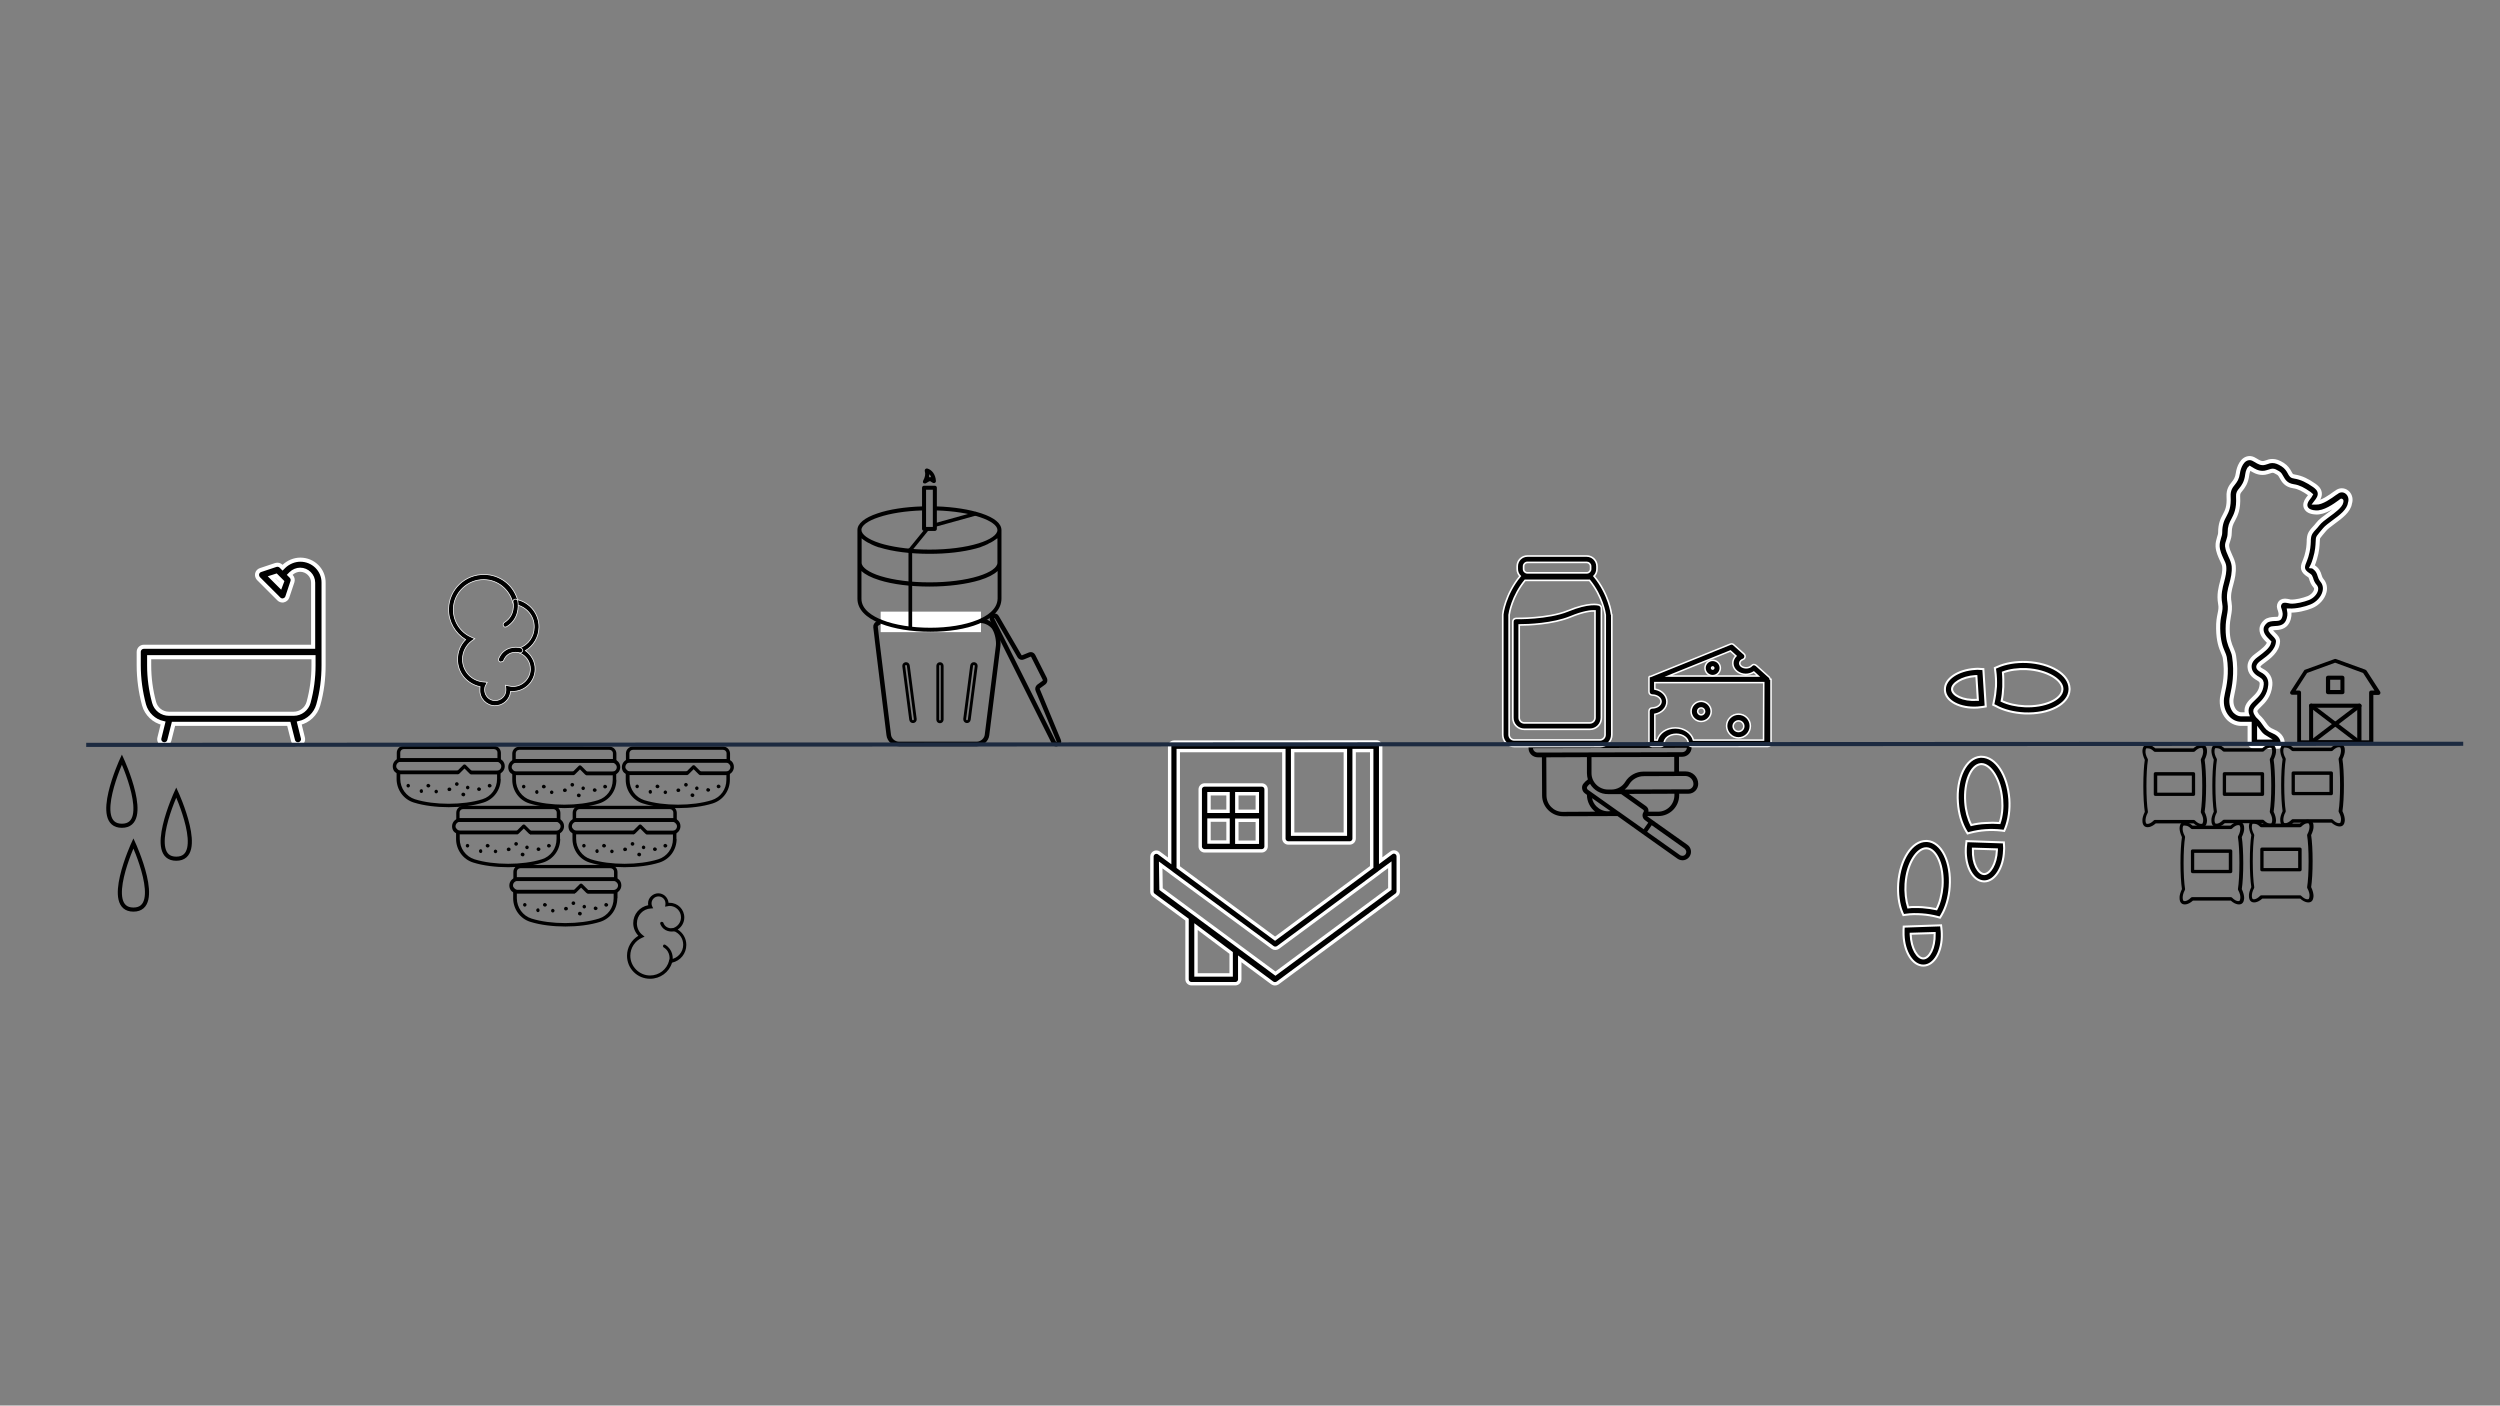 <?xml version="1.0" encoding="utf-8"?>
<!-- Generator: Adobe Illustrator 23.1.1, SVG Export Plug-In . SVG Version: 6.00 Build 0)  -->
<svg version="1.1" id="Ebene_1" xmlns="http://www.w3.org/2000/svg" xmlns:xlink="http://www.w3.org/1999/xlink" x="0px" y="0px"
	 viewBox="0 0 1366 768" style="enable-background:new 0 0 1366 768;" xml:space="preserve">
<rect x="0" y="0" width="1366" height="768" fill="#808080" stroke="none"/>
<style type="text/css">
	.st0{fill:#5C6A7D;}
	.st1{fill:#36485E;}
	.st2{fill-rule:evenodd;clip-rule:evenodd;fill:#253854;}
	.st3{fill-rule:evenodd;clip-rule:evenodd;fill:#1C2A40;}
	.st4{opacity:0.1;fill:#5C6A7D;}
	.st5{stroke:#FFFFFF;stroke-width:1.123;stroke-miterlimit:10;}
	.st6{stroke:#FFFFFF;stroke-width:2;}
	.st7{fill:none;stroke:#000000;stroke-width:2.245;}
	.st8{stroke:#FFFFFF;stroke-width:2.245;}
	.st9{stroke:#FFFFFF;stroke-width:0.4;}
	.st10{stroke:#000000;stroke-width:2;stroke-miterlimit:10;}
	.st11{fill:none;stroke:#000000;stroke-width:1.558;stroke-miterlimit:10;}
	.st12{fill:none;stroke:#000000;stroke-width:2.492;stroke-miterlimit:10;}
	.st13{fill:#FFFFFF;}
	.st14{fill:none;stroke:#000000;stroke-width:2;stroke-miterlimit:10;}
	.st15{stroke:#FFFFFF;stroke-width:0.842;stroke-miterlimit:10;}
	.st16{stroke:#FFFFFF;stroke-width:0.902;stroke-miterlimit:10;}
	.st17{fill:#1C2A40;}
	.st18{fill:#1C2A40;stroke:#FFFFFF;stroke-width:0.75;stroke-miterlimit:10;}
	.st19{stroke:#FFFFFF;stroke-width:1.87;}
	.st20{fill:none;stroke:#1C2A40;stroke-width:2.245;stroke-miterlimit:10;}
</style>
<g>
	<path class="st5" d="M1060,501.4l-1.4-0.4c-2.7-0.7-5.5-1.2-8.5-1.4c-3-0.2-5.9-0.2-8.6,0.2l-1.5,0.2l-0.6-1.4
		c-1.9-4.5-2.6-10.2-2.2-16c1-13.1,7.5-23.1,15.2-23.1c0.2,0,0.4,0,0.6,0c7.9,0.6,13.3,11.6,12.3,25.1c-0.4,5.8-2,11.3-4.5,15.5
		L1060,501.4z M1046.5,495.6c1.3,0,2.6,0,3.9,0.1c2.7,0.2,5.3,0.6,7.7,1.1c1.8-3.5,2.9-7.9,3.3-12.5c0.8-10.9-3.2-20.4-8.6-20.8
		c-0.1,0-0.2,0-0.4,0c-4.7,0-10.4,7.8-11.2,19.4c-0.3,4.6,0.2,9.1,1.4,12.9C1043.8,495.6,1045.1,495.6,1046.5,495.6z"/>
</g>
<g>
	<path class="st5" d="M1050.9,527.6c-5.8,0-10.5-7.4-10.8-16.8c0-0.9,0-1.8,0-2.7l0.1-1.8l20.4-0.7l0.2,1.8c0.1,0.9,0.2,1.8,0.2,2.7
		c0.3,9.6-4,17.3-9.9,17.5L1050.9,527.6z M1044,510.2c0,0.2,0,0.3,0,0.5c0.3,7.7,3.8,13,6.9,13l0.1,0c3.1-0.1,6.3-5.6,6.1-13.4
		c0-0.2,0-0.3,0-0.5L1044,510.2z"/>
</g>
<g>
	<path class="st5" d="M1075.1,455.4l-0.8-1.3c-2.5-4.2-4.1-9.7-4.5-15.5c-1-13.5,4.4-24.5,12.3-25.1c0.2,0,0.4,0,0.6,0
		c7.7,0,14.2,9.9,15.2,23.1c0.4,5.8-0.4,11.5-2.2,16l-0.6,1.4l-1.5-0.2c-2.7-0.3-5.7-0.4-8.6-0.2c-3,0.2-5.8,0.7-8.5,1.4
		L1075.1,455.4z M1082.7,417.5c-0.1,0-0.2,0-0.3,0c-5.5,0.4-9.4,9.9-8.6,20.8c0.3,4.6,1.5,9,3.3,12.5c2.5-0.6,5-1,7.7-1.1
		c2.6-0.2,5.3-0.2,7.8,0c1.3-3.7,1.8-8.2,1.4-12.9C1093.1,425.2,1087.4,417.5,1082.7,417.5z"/>
</g>
<g>
	<path class="st5" d="M1084.2,481.6l-0.2,0c-5.9-0.2-10.2-7.9-9.9-17.5c0-0.9,0.1-1.8,0.2-2.7l0.2-1.8l20.4,0.7l0.1,1.8
		c0.1,0.9,0.1,1.8,0,2.7C1094.7,474.2,1089.9,481.6,1084.2,481.6z M1078,463.7c0,0.2,0,0.3,0,0.5c-0.3,7.8,3,13.3,6.1,13.4l0.1,0
		c3,0,6.6-5.3,6.9-13c0-0.2,0-0.3,0-0.5L1078,463.7z"/>
</g>
<g>
	<g>
		<path d="M274.6,415.6c0.8,0.8,1.2,1.9,1.2,3.1c0,2.4-2,4.4-4.4,4.4h-14.2v-1.9h14.2c1.3,0,2.5-1.1,2.5-2.5c0-0.7-0.3-1.2-0.8-1.7
			s-1.1-0.8-1.7-0.8H219c-1.3,0-2.5,1.1-2.5,2.5c0,0.7,0.3,1.1,0.8,1.6c0.5,0.5,1.1,0.8,1.7,0.8h31.3v1.9h-31.4
			c-1.1,0-2.3-0.5-3.1-1.2s-1.2-1.9-1.2-3.1c0-2.4,2-4.4,4.4-4.4h52.4C272.6,414.3,273.7,414.7,274.6,415.6z"/>
	</g>
	<g>
		<path d="M273.7,411.3v5h-56.9v-5c0-2.1,1.7-3.8,3.8-3.8h49.2C271.9,407.5,273.6,409.1,273.7,411.3z M271.8,414.3v-3.1
			c0-1.1-0.9-1.9-1.9-1.9h-49.3c-1.1,0-1.9,0.9-1.9,1.9v3.1H271.8z"/>
	</g>
	<g>
		<path d="M273.6,425.6c0,5.9-3.7,11.1-9.4,12.9c-10.8,3.4-27.2,3.4-38.1,0c-5.6-1.7-9.4-7-9.4-12.9v-4.5h33.7v1.9h-31.7v2.6
			c0,5.1,3.3,9.6,8,11.1c10.5,3.3,26.4,3.3,36.9,0c4.8-1.5,8-5.9,8-11.1v-2.6h-14.5v-1.9h16.4V425.6z"/>
	</g>
	<g>
		<path d="M254.5,418l3.4,3.4c0.4,0.4,0.4,1,0,1.3c-0.4,0.4-1,0.4-1.3,0l-2.8-2.8l-2.8,2.8c-0.4,0.4-1,0.4-1.3,0
			c-0.4-0.4-0.4-1,0-1.3l3.4-3.4c0.2-0.2,0.4-0.3,0.7-0.3S254.3,417.8,254.5,418z"/>
	</g>
	<g>
		<g>
			<path d="M253.9,433.4c0.1,0.1,0.2,0.2,0.2,0.3c0.1,0.1,0.1,0.3,0.1,0.4c0,0.3-0.1,0.5-0.3,0.7c-0.2,0.3-0.6,0.4-0.9,0.3
				c-0.1,0-0.1-0.1-0.2-0.1c-0.1,0-0.1-0.1-0.2-0.1c-0.1,0-0.2-0.1-0.2-0.1c-0.2-0.2-0.3-0.4-0.3-0.7c0-0.1,0.1-0.3,0.1-0.4
				c0-0.1,0.1-0.2,0.2-0.3c0.2-0.2,0.4-0.3,0.7-0.3S253.6,433.2,253.9,433.4z"/>
		</g>
		<g>
			<g>
				<path d="M230.6,431.3c0.1,0,0.2,0.1,0.3,0.2c0,0.1,0,0.2,0.1,0.3c0.1,0.1,0.1,0.3,0.1,0.4c0,0.1,0,0.1,0,0.2c0,0.1,0,0.1,0,0.2
					s-0.1,0.2-0.1,0.2c0,0.1-0.1,0.2-0.1,0.2c-0.4,0.4-1,0.4-1.3,0c0-0.1-0.1-0.1-0.1-0.2c0-0.1-0.1-0.1-0.1-0.2
					c-0.1-0.1-0.1-0.1-0.1-0.2c0-0.1,0-0.1,0-0.2c0-0.1,0.1-0.3,0.1-0.4c0-0.1,0.1-0.2,0.2-0.3s0.2-0.1,0.3-0.2
					c0.1-0.1,0.3-0.1,0.4-0.1S230.5,431.3,230.6,431.3z"/>
			</g>
			<g>
				<path d="M223.7,428.6c0.1,0.1,0.2,0.2,0.2,0.3c0.1,0.1,0.1,0.3,0.1,0.4c0,0.1-0.1,0.3-0.1,0.4s-0.1,0.2-0.2,0.3
					c-0.4,0.4-1,0.4-1.3,0c-0.1-0.1-0.2-0.2-0.2-0.3c-0.1-0.1-0.1-0.3-0.1-0.4c0-0.1,0.1-0.3,0.1-0.4s0.1-0.2,0.2-0.3
					c0.2-0.2,0.4-0.3,0.7-0.3C223.2,428.3,223.5,428.4,223.7,428.6z"/>
			</g>
			<g>
				<path d="M268.2,428.6c0,0.1,0.2,0.2,0.3,0.3s0.1,0.3,0.1,0.4c0,0.1-0.1,0.3-0.1,0.4s-0.1,0.2-0.2,0.3c-0.1,0-0.2,0.1-0.2,0.1
					c-0.1,0.1-0.1,0.1-0.2,0.1c-0.1,0.1-0.1,0.1-0.2,0.1c-0.2,0-0.4,0-0.6-0.1c-0.1,0-0.2-0.1-0.3-0.2c-0.1-0.1-0.2-0.2-0.2-0.3
					c-0.1-0.1-0.1-0.3-0.1-0.4c0-0.1,0.1-0.3,0.1-0.4c0-0.1,0.1-0.2,0.2-0.3c0.1-0.1,0.2-0.1,0.3-0.2c0.1-0.1,0.3-0.1,0.4-0.1
					C267.7,428.3,268,428.4,268.2,428.6z"/>
			</g>
			<g>
				<path d="M234.7,428.6c0,0.1,0.2,0.2,0.3,0.3c0.1,0.1,0.1,0.3,0.1,0.4c0,0.3-0.1,0.5-0.3,0.7c-0.1,0-0.2,0.1-0.2,0.1
					c-0.1,0.1-0.1,0.1-0.2,0.1c-0.1,0.1-0.1,0.1-0.2,0.1c-0.3,0-0.7-0.1-0.9-0.3c-0.1-0.1-0.2-0.2-0.2-0.3c-0.1-0.1-0.1-0.3-0.1-0.4
					c0-0.3,0.1-0.5,0.3-0.7c0.1-0.1,0.2-0.1,0.3-0.2s0.3-0.1,0.4-0.1C234.2,428.3,234.5,428.4,234.7,428.6z"/>
			</g>
			<g>
				<path d="M239,431.8c0.1,0.1,0.1,0.2,0.2,0.3c0.1,0.1,0.1,0.3,0.1,0.4c0,0.2-0.1,0.5-0.3,0.7c-0.4,0.4-1,0.4-1.3,0
					c-0.1-0.1-0.2-0.2-0.2-0.3c-0.1-0.1-0.1-0.3-0.1-0.4c0-0.1,0.1-0.3,0.1-0.4c0-0.1,0.1-0.2,0.2-0.3c0.1-0.1,0.2-0.1,0.3-0.2
					c0.1-0.1,0.3-0.1,0.4-0.1C238.5,431.5,238.8,431.6,239,431.8z"/>
			</g>
			<g>
				<path d="M256.2,429.6c0.2,0.2,0.3,0.4,0.3,0.7c0,0.1-0.1,0.3-0.1,0.4c0,0.1-0.1,0.2-0.2,0.3c-0.4,0.4-1,0.4-1.3,0
					c-0.1-0.1-0.2-0.2-0.2-0.3c-0.1-0.1-0.1-0.3-0.1-0.4c0-0.3,0.1-0.5,0.3-0.7c0.1-0.1,0.2-0.1,0.3-0.2c0.1-0.1,0.3-0.1,0.4-0.1
					C255.7,429.3,256,429.4,256.2,429.6z"/>
			</g>
			<g>
				<path d="M262.4,430.5c0,0.1,0.2,0.2,0.3,0.3c0.1,0.1,0.1,0.3,0.1,0.4c0,0.3-0.1,0.5-0.3,0.7c-0.1,0-0.2,0.1-0.2,0.1
					c-0.1,0.1-0.1,0.1-0.2,0.1c-0.1,0.1-0.1,0.1-0.2,0.1c-0.3,0-0.7-0.1-0.9-0.3c-0.2-0.2-0.3-0.4-0.3-0.7c0-0.1,0.1-0.3,0.1-0.4
					c0-0.1,0.1-0.2,0.2-0.3c0.1-0.1,0.2-0.1,0.3-0.2c0.1-0.1,0.3-0.1,0.4-0.1C262,430.2,262.2,430.3,262.4,430.5z"/>
			</g>
			<g>
				<path d="M250,427.5c0.1,0,0.2,0.1,0.3,0.2c0.1,0.1,0.1,0.2,0.2,0.3c0.1,0.1,0.1,0.3,0.1,0.4c0,0.3-0.1,0.5-0.3,0.7
					c-0.1,0.1-0.2,0.2-0.3,0.2c-0.4,0.2-0.8,0.1-1.1-0.2c-0.2-0.2-0.3-0.4-0.3-0.7c0-0.1,0.1-0.3,0.1-0.4c0-0.1,0.1-0.2,0.2-0.3
					s0.2-0.2,0.3-0.2c0.1-0.1,0.3-0.1,0.4-0.1S249.8,427.4,250,427.5z"/>
			</g>
			<g>
				<path d="M246,430.4c0.1,0,0.2,0.1,0.3,0.2c0.2,0.2,0.3,0.4,0.3,0.7s-0.1,0.5-0.3,0.7c-0.1,0-0.2,0.1-0.2,0.1
					c-0.1,0-0.1,0.1-0.2,0.1s-0.1,0-0.2,0c-0.2,0.1-0.4,0.1-0.6,0c-0.1,0-0.2-0.1-0.3-0.2c-0.2-0.2-0.3-0.4-0.3-0.7s0.1-0.5,0.3-0.7
					c0.1-0.1,0.2-0.1,0.3-0.2s0.3-0.1,0.4-0.1S245.9,430.4,246,430.4z"/>
			</g>
		</g>
	</g>
</g>
<g>
	<g>
		<g transform="translate(-1719, -1852)">
			<g transform="translate(1710.003, 1855)">
				<g>
					<path class="st7" d="M75.6,412c0,0-16.7,36.2,0,36.2S75.6,412,75.6,412z"/>
				</g>
				<g>
					<path class="st7" d="M105.3,430c0,0-16.7,36.2,0,36.2S105.3,430,105.3,430z"/>
				</g>
				<g>
					<path class="st7" d="M81.9,457.8c0,0-16.7,36.2,0,36.2S81.9,457.8,81.9,457.8z"/>
				</g>
			</g>
		</g>
	</g>
</g>
<path class="st8" d="M164.1,305.8c-3.3,0-6.6,1.4-9,3.7l-0.7,0.7l-0.8-0.8c-0.8-0.8-1.9-1-2.9-0.7l-8.4,2.8c-0.9,0.3-1.6,1.1-1.8,2
	c-0.2,0.9,0.1,1.9,0.7,2.6l11.2,11.2c0.5,0.5,1.2,0.8,2,0.8c0.2,0,0.4,0,0.6-0.1c0.9-0.2,1.7-0.9,2-1.8l2.8-8.4
	c0.3-1,0.1-2.1-0.7-2.9l-0.8-0.8l0.7-0.7c1.3-1.3,3.2-2.1,5-2.1c3.9,0,7.1,3.2,7.1,7.1v35H78.6c-1.6,0-2.8,1.3-2.8,2.8v7.3
	c0,7.3,1,14.6,2.9,21.7c1.4,5,5.5,8.8,10.4,9.9l-2,8.1c-0.4,1.5,0.5,3,2,3.4c0.2,0.1,0.5,0.1,0.7,0.1c1.3,0,2.4-0.9,2.7-2.1l2.3-9.1
	h63l2.3,9.1c0.3,1.3,1.5,2.1,2.7,2.1c0.2,0,0.5,0,0.7-0.1c1.5-0.4,2.4-1.9,2-3.4l-2-8.1c4.9-1.1,9-4.9,10.4-9.9
	c2-7.1,2.9-14.3,2.9-21.7v-45.1C176.9,311.5,171.2,305.8,164.1,305.8z M153.2,320.2l-4.8-4.8l2.5-0.8l3.2,3.2L153.2,320.2z
	 M171.3,363.6c0,6.8-0.9,13.6-2.7,20.2c-1,3.6-4.3,6.2-8.1,6.2H92.3c-3.8,0-7.1-2.5-8.1-6.2c-1.8-6.6-2.7-13.4-2.7-20.2v-4.5h89.8
	V363.6z"/>
<path class="st8" d="M1283,269.5c-1.5-1.7-3.9-2.1-5.8-0.9c-0.3,0.2-0.8,0.6-1.5,1c-2.3,1.7-7.2,5.2-10.2,5c-0.1,0-0.1,0-0.2,0
	c1.3-1.7,2.5-3.3,2.2-5.4c-0.3-2-1.9-3.2-3-4c-3.6-2.5-6.9-4.2-10.7-4.8c-1.7-0.2-2-0.8-2.8-2.3c-0.7-1.3-1.7-2.9-3.7-4.2
	c-2.2-1.4-3.9-2-5.6-2c-1.3,0-2.3,0.3-3.3,0.7c-0.3,0.1-0.7,0.2-1,0.3c-1.7,0.5-3.3-0.4-4.7-1.3c-1-0.6-2-1.2-3.2-1.3
	c0,0-0.1,0-0.2,0c-4.3,0-6.1,5.3-6.5,8.1c-0.4,3-1.4,4.3-2.5,5.7c-1.3,1.6-2.8,3.5-2.6,7.2c0.3,5.7-0.9,7.9-2.1,10.2
	c-1.2,2.2-2.5,4.7-2.5,9.5c0,0.9-0.3,1.8-0.6,2.7c-0.4,1.4-0.9,2.9-0.8,4.9c0.2,2.8,1.3,5.1,2.2,7.1c0.7,1.4,1.3,2.7,1.4,3.7
	c0.3,2.9-0.4,5.5-1.1,8.2c-0.9,3.4-2,7.3-1.1,12.3c0.4,2.1,0.1,3.5-0.3,5.5c-0.4,1.9-0.9,4.4-0.8,8.1c0.1,6.9,1.5,10.3,2.6,12.9
	c0.5,1.1,0.8,1.9,1,2.8c1.4,8.7-0.1,15.4-1,19.4c-0.2,1.1-0.4,2-0.5,2.7c-0.5,4.1,0.6,7.9,3,10.7c1.9,2.2,4.5,3.4,7.1,3.5
	c1.5,0,2.8,0,3.9,0c0.4,0,0.8,0,1.1,0v10c0,1.4,1.1,2.5,2.5,2.5h12.9c0.7,0,1.4-0.3,1.9-0.8c0.5-0.5,0.7-1.2,0.7-1.9
	c0-0.4-0.4-3.8-5.1-5.7c-2.7-1.1-3.4-2-4.9-4.2c-1.5-2.3-3.1-3.7-3.7-4.3c-0.4-0.6-1.1-1.6-1.2-2.4c-0.1-0.8,0.4-1.4,2.2-3.2
	c2.3-2.2,5.5-5.3,6-11.2c0.3-3.5-1.3-6.3-4.7-8c-1.4-0.7-1.9-1.5-1.9-1.9c0-0.6,0.6-1.4,1.6-2.2l0.8-0.6c3.4-2.5,8.1-5.9,8.4-11
	c0.1-1.6-1-2.8-2.2-4c-0.6-0.6-2.1-2.1-2-2.7c0,0,0.1-0.2,0.4-0.4c0.3-0.2,1.3-0.2,2-0.3c2.2-0.1,5.4-0.3,7-3.4
	c1.2-2.4,1.2-4.5,0.9-6.2c0.1,0,0.1,0,0.2,0c3.7,0.2,8.8-1,11.9-2.3c3.5-1.4,6.4-4.6,7.2-7.9c0.6-2.3,0.1-4.5-1.3-6.2
	c-0.9-1.1-1.1-1.9-1.4-2.8c-0.4-1.4-1-3.2-3.5-4.8c-0.2-0.1-0.4-0.3-0.5-0.3c0.1-0.2,0.2-0.4,0.3-0.6c0.3-0.8,0.8-1.9,1.2-3.4
	c1.3-4.3,1.4-7.2,1.5-9.3c0-0.6,0.1-1.1,0.1-1.6c0.1-0.7,0.4-1.2,1.6-2.6c0.6-0.7,1.3-1.5,2.1-2.5c0.9-1.1,2.9-2.6,4.8-4
	c4.1-3,8.4-6.2,9-10.3C1284.7,272.9,1284.2,270.9,1283,269.5z M1234.4,399.9c0.9,1.2,1.9,2.2,3.4,3.1h-3.4V399.9z M1279.3,274.3
	c-0.3,2.1-4.2,5-7.1,7.1c-2.3,1.7-4.5,3.3-5.8,5c-0.7,0.9-1.3,1.6-1.9,2.2c-1.4,1.5-2.7,3-2.9,5.5c-0.1,0.6-0.1,1.1-0.1,1.8
	c-0.1,2.1-0.2,4.4-1.3,8.1c-0.4,1.3-0.8,2.2-1.1,3c-1.3,3.1-1.2,5,2.3,7.2c1,0.6,1,0.9,1.4,1.9c0.3,1.1,0.8,2.7,2.4,4.5
	c0.1,0.2,0.5,0.6,0.3,1.7c-0.4,1.8-2.2,3.7-4.3,4.5c-2.6,1-6.8,2.1-9.7,1.9c-0.2,0-0.6-0.1-0.9-0.2c-0.6-0.1-1.4-0.3-2.1-0.3
	c-1.6,0-2.4,0.8-2.7,1.3c-0.3,0.5-0.9,1.5-0.4,3l0.2,0.5c0.5,1.6,0.9,2.8,0,4.6c-0.2,0.5-1.3,0.6-2.8,0.6c-1.6,0.1-3.5,0.2-4.9,1.4
	c-1.7,1.5-2.2,3-2.2,4.1c-0.1,2.8,1.9,4.9,3.5,6.5c0.2,0.2,0.5,0.5,0.7,0.7c-0.6,2.5-3.8,4.8-6.3,6.7l-0.8,0.6
	c-3.3,2.4-3.8,4.9-3.6,6.6c0.2,2.4,1.8,4.5,4.6,6c1.8,1,2.1,1.9,2,3.1c-0.3,3.9-2.5,6-4.5,7.9c-2,1.9-4.3,4.1-3.7,7.7
	c0,0.3,0.1,0.5,0.2,0.8c-1,0-2.1,0-3.3,0c-1.2,0-2.4-0.7-3.4-1.7c-1.4-1.7-2.1-4.1-1.8-6.7c0.1-0.5,0.2-1.3,0.4-2.2
	c0.9-4.1,2.5-11.6,1-21.2c-0.2-1.5-0.8-2.7-1.3-4c-1-2.3-2.2-5.1-2.2-10.9c0-3.2,0.4-5.3,0.7-7.1c0.4-2.2,0.8-4.3,0.3-7.3
	c-0.7-3.9,0.1-6.9,1-10.1c0.8-3,1.6-6.1,1.3-9.9c-0.2-1.9-1-3.7-1.8-5.4c-0.8-1.8-1.6-3.5-1.8-5.3c-0.1-1.1,0.2-2,0.6-3.1
	c0.4-1.2,0.8-2.5,0.8-4.2c0-3.5,0.8-5.1,1.9-7.1c1.4-2.7,3.1-5.8,2.7-12.8c-0.1-1.8,0.4-2.5,1.5-3.8c1.3-1.6,3-3.8,3.5-8.2
	c0.2-1.7,1-3.3,1.4-3.6c0.2,0.1,0.5,0.3,0.7,0.5c1.4,0.9,3.5,2.2,6.3,2.2c0.8,0,1.6-0.1,2.5-0.4c0.5-0.1,0.9-0.3,1.3-0.4
	c0.8-0.3,1.3-0.4,1.7-0.4c0.7,0,1.6,0.4,2.9,1.2c1,0.6,1.4,1.4,2,2.5c1,1.8,2.4,4.2,6.5,4.8c2.9,0.4,5.4,1.8,8.6,4
	c0.4,0.3,0.7,0.5,0.8,0.6c-0.2,0.4-0.8,1.2-1.2,1.7l-0.4,0.5c-1.3,1.7-1.7,3.4-1.1,4.8c1,2.3,3.9,2.6,5.3,2.7
	c4.8,0.4,10.5-3.7,13.5-5.9c0.2-0.2,0.4-0.3,0.6-0.5C1279.4,273.5,1279.4,273.9,1279.3,274.3z"/>
<g>
	<g>
		<path d="M337.7,416.1c0.8,0.8,1.2,1.9,1.2,3.1c0,2.4-2,4.4-4.4,4.4h-14.2v-1.9h14.2c1.3,0,2.5-1.1,2.5-2.5c0-0.7-0.3-1.2-0.8-1.7
			c-0.5-0.5-1.1-0.8-1.7-0.8h-52.4c-1.3,0-2.5,1.1-2.5,2.5c0,0.7,0.3,1.1,0.8,1.6c0.5,0.5,1.1,0.8,1.7,0.8h31.3v1.9H282
			c-1.1,0-2.3-0.5-3.1-1.2s-1.2-1.9-1.2-3.1c0-2.4,2-4.4,4.4-4.4h52.4C335.7,414.7,336.8,415.2,337.7,416.1z"/>
	</g>
	<g>
		<path d="M336.8,411.8v5h-56.9v-5c0-2.1,1.7-3.8,3.8-3.8h49.2C335,407.9,336.8,409.6,336.8,411.8z M334.9,414.7v-3.1
			c0-1.1-0.9-1.9-1.9-1.9h-49.3c-1.1,0-1.9,0.9-1.9,1.9v3.1H334.9z"/>
	</g>
	<g>
		<path d="M336.8,426.1c0,5.9-3.7,11.1-9.4,12.9c-10.8,3.4-27.2,3.4-38.1,0c-5.6-1.7-9.4-7-9.4-12.9v-4.5h33.7v1.9h-31.7v2.6
			c0,5.1,3.3,9.6,8,11.1c10.5,3.3,26.4,3.3,36.9,0c4.8-1.5,8-5.9,8-11.1v-2.6h-14.5v-1.9h16.4V426.1z"/>
	</g>
	<g>
		<path d="M317.6,418.5l3.4,3.4c0.4,0.4,0.4,1,0,1.3c-0.4,0.4-1,0.4-1.3,0l-2.8-2.8l-2.8,2.8c-0.4,0.4-1,0.4-1.3,0
			c-0.4-0.4-0.4-1,0-1.3l3.4-3.4c0.2-0.2,0.4-0.3,0.7-0.3C317.2,418.2,317.4,418.3,317.6,418.5z"/>
	</g>
	<g>
		<g>
			<path d="M317,433.9c0.1,0.1,0.2,0.2,0.2,0.3c0.1,0.1,0.1,0.3,0.1,0.4c0,0.3-0.1,0.5-0.3,0.7c-0.2,0.3-0.6,0.4-0.9,0.3
				c-0.1,0-0.1-0.1-0.2-0.1c-0.1,0-0.1-0.1-0.2-0.1s-0.2-0.1-0.2-0.1c-0.2-0.2-0.3-0.4-0.3-0.7c0-0.1,0.1-0.3,0.1-0.4
				s0.1-0.2,0.2-0.3c0.2-0.2,0.4-0.3,0.7-0.3S316.8,433.7,317,433.9z"/>
		</g>
		<g>
			<g>
				<path d="M293.7,431.8c0.1,0,0.2,0.1,0.3,0.2c0,0.1,0,0.2,0.1,0.3c0.1,0.1,0.1,0.3,0.1,0.4s0,0.1,0,0.2c0,0.1,0,0.1,0,0.2
					c0,0.1-0.1,0.2-0.1,0.2c0,0.1-0.1,0.2-0.1,0.2c-0.4,0.4-1,0.4-1.3,0c0-0.1-0.1-0.1-0.1-0.2c0-0.1-0.1-0.1-0.1-0.2
					c-0.1-0.1-0.1-0.1-0.1-0.2c0-0.1,0-0.1,0-0.2s0.1-0.3,0.1-0.4c0-0.1,0.1-0.2,0.2-0.3c0.1-0.1,0.2-0.1,0.3-0.2
					c0.1-0.1,0.3-0.1,0.4-0.1S293.6,431.8,293.7,431.8z"/>
			</g>
			<g>
				<path d="M286.8,429.1c0.1,0.1,0.2,0.2,0.2,0.3c0.1,0.1,0.1,0.3,0.1,0.4c0,0.1-0.1,0.3-0.1,0.4c0,0.1-0.1,0.2-0.2,0.3
					c-0.4,0.4-1,0.4-1.3,0c-0.1-0.1-0.2-0.2-0.2-0.3c-0.1-0.1-0.1-0.3-0.1-0.4c0-0.1,0.1-0.3,0.1-0.4c0-0.1,0.1-0.2,0.2-0.3
					c0.2-0.2,0.4-0.3,0.7-0.3C286.3,428.8,286.6,428.9,286.8,429.1z"/>
			</g>
			<g>
				<path d="M331.3,429.1c0,0.1,0.2,0.2,0.3,0.3c0.1,0.1,0.1,0.3,0.1,0.4c0,0.1-0.1,0.3-0.1,0.4c0,0.1-0.1,0.2-0.2,0.3
					c-0.1,0-0.2,0.1-0.2,0.1c-0.1,0.1-0.1,0.1-0.2,0.1c-0.1,0.1-0.1,0.1-0.2,0.1c-0.2,0-0.4,0-0.6-0.1c-0.1,0-0.2-0.1-0.3-0.2
					c-0.1-0.1-0.2-0.2-0.2-0.3c-0.1-0.1-0.1-0.3-0.1-0.4c0-0.1,0.1-0.3,0.1-0.4c0-0.1,0.1-0.2,0.2-0.3c0.1-0.1,0.2-0.1,0.3-0.2
					c0.1-0.1,0.3-0.1,0.4-0.1C330.8,428.8,331.1,428.9,331.3,429.1z"/>
			</g>
			<g>
				<path d="M297.8,429.1c0,0.1,0.2,0.2,0.3,0.3c0.1,0.1,0.1,0.3,0.1,0.4c0,0.3-0.1,0.5-0.3,0.7c-0.1,0-0.2,0.1-0.2,0.1
					c-0.1,0.1-0.1,0.1-0.2,0.1c-0.1,0.1-0.1,0.1-0.2,0.1c-0.3,0-0.7-0.1-0.9-0.3c-0.1-0.1-0.2-0.2-0.2-0.3c-0.1-0.1-0.1-0.3-0.1-0.4
					c0-0.3,0.1-0.5,0.3-0.7c0.1-0.1,0.2-0.1,0.3-0.2c0.1-0.1,0.3-0.1,0.4-0.1C297.3,428.8,297.6,428.9,297.8,429.1z"/>
			</g>
			<g>
				<path d="M302.1,432.2c0.1,0.1,0.1,0.2,0.2,0.3c0.1,0.1,0.1,0.3,0.1,0.4c0,0.2-0.1,0.5-0.3,0.7c-0.4,0.4-1,0.4-1.3,0
					c-0.1-0.1-0.2-0.2-0.2-0.3c-0.1-0.1-0.1-0.3-0.1-0.4s0.1-0.3,0.1-0.4c0-0.1,0.1-0.2,0.2-0.3c0.1-0.1,0.2-0.1,0.3-0.2
					c0.1-0.1,0.3-0.1,0.4-0.1C301.6,432,301.9,432,302.1,432.2z"/>
			</g>
			<g>
				<path d="M319.3,430c0.2,0.2,0.3,0.4,0.3,0.7c0,0.1-0.1,0.3-0.1,0.4s-0.1,0.2-0.2,0.3c-0.4,0.4-1,0.4-1.3,0
					c-0.1-0.1-0.2-0.2-0.2-0.3c-0.1-0.1-0.1-0.3-0.1-0.4c0-0.3,0.1-0.5,0.3-0.7c0.1-0.1,0.2-0.1,0.3-0.2c0.1-0.1,0.3-0.1,0.4-0.1
					C318.9,429.8,319.1,429.8,319.3,430z"/>
			</g>
			<g>
				<path d="M325.6,431c0,0.1,0.2,0.2,0.3,0.3c0.1,0.1,0.1,0.3,0.1,0.4c0,0.3-0.1,0.5-0.3,0.7c-0.1,0-0.2,0.1-0.2,0.1
					c-0.1,0.1-0.1,0.1-0.2,0.1c-0.1,0.1-0.1,0.1-0.2,0.1c-0.3,0-0.7-0.1-0.9-0.3s-0.3-0.4-0.3-0.7c0-0.1,0.1-0.3,0.1-0.4
					c0-0.1,0.1-0.2,0.2-0.3c0.1-0.1,0.2-0.1,0.3-0.2c0.1-0.1,0.3-0.1,0.4-0.1C325.1,430.7,325.4,430.8,325.6,431z"/>
			</g>
			<g>
				<path d="M313.1,427.9c0.1,0,0.2,0.1,0.3,0.2c0.1,0.1,0.1,0.2,0.2,0.3c0.1,0.1,0.1,0.3,0.1,0.4c0,0.3-0.1,0.5-0.3,0.7
					c-0.1,0.1-0.2,0.2-0.3,0.2c-0.4,0.2-0.8,0.1-1.1-0.2c-0.2-0.2-0.3-0.4-0.3-0.7c0-0.1,0.1-0.3,0.1-0.4c0-0.1,0.1-0.2,0.2-0.3
					c0.1-0.1,0.2-0.2,0.3-0.2c0.1-0.1,0.3-0.1,0.4-0.1S312.9,427.8,313.1,427.9z"/>
			</g>
			<g>
				<path d="M309.1,430.9c0.1,0,0.2,0.1,0.3,0.2c0.2,0.2,0.3,0.4,0.3,0.7c0,0.3-0.1,0.5-0.3,0.7c-0.1,0-0.2,0.1-0.2,0.1
					c-0.1,0-0.1,0.1-0.2,0.1c-0.1,0-0.1,0-0.2,0c-0.2,0.1-0.4,0.1-0.6,0c-0.1,0-0.2-0.1-0.3-0.2c-0.2-0.2-0.3-0.4-0.3-0.7
					c0-0.3,0.1-0.5,0.3-0.7c0.1-0.1,0.2-0.1,0.3-0.2c0.1-0.1,0.3-0.1,0.4-0.1C308.7,430.8,309,430.9,309.1,430.9z"/>
			</g>
		</g>
	</g>
</g>
<g>
	<g>
		<path d="M399.8,416c0.8,0.8,1.2,1.9,1.2,3.1c0,2.4-2,4.4-4.4,4.4h-14.2v-1.9h14.2c1.3,0,2.5-1.1,2.5-2.5c0-0.7-0.3-1.2-0.8-1.7
			c-0.5-0.5-1.1-0.8-1.7-0.8h-52.4c-1.3,0-2.5,1.1-2.5,2.5c0,0.7,0.3,1.1,0.8,1.6c0.5,0.5,1.1,0.8,1.7,0.8h31.3v1.9h-31.4
			c-1.1,0-2.3-0.5-3.1-1.2s-1.2-1.9-1.2-3.1c0-2.4,2-4.4,4.4-4.4h52.4C397.7,414.7,398.9,415.2,399.8,416z"/>
	</g>
	<g>
		<path d="M398.9,411.7v5H342v-5c0-2.1,1.7-3.8,3.8-3.8H395C397.1,407.9,398.8,409.5,398.9,411.7z M397,414.7v-3.1
			c0-1.1-0.9-1.9-1.9-1.9h-49.3c-1.1,0-1.9,0.9-1.9,1.9v3.1H397z"/>
	</g>
	<g>
		<path d="M398.8,426.1c0,5.9-3.7,11.1-9.4,12.9c-10.8,3.4-27.2,3.4-38.1,0c-5.6-1.7-9.4-7-9.4-12.9v-4.5h33.7v1.9H344v2.6
			c0,5.1,3.3,9.6,8,11.1c10.5,3.3,26.4,3.3,36.9,0c4.8-1.5,8-5.9,8-11.1v-2.6h-14.5v-1.9h16.4V426.1z"/>
	</g>
	<g>
		<path d="M379.7,418.4l3.4,3.4c0.4,0.4,0.4,1,0,1.3c-0.4,0.4-1,0.4-1.3,0l-2.8-2.8l-2.8,2.8c-0.4,0.4-1,0.4-1.3,0
			c-0.4-0.4-0.4-1,0-1.3l3.4-3.4c0.2-0.2,0.4-0.3,0.7-0.3S379.5,418.2,379.7,418.4z"/>
	</g>
	<g>
		<g>
			<path d="M379.1,433.8c0.1,0.1,0.2,0.2,0.2,0.3c0.1,0.1,0.1,0.3,0.1,0.4c0,0.3-0.1,0.5-0.3,0.7c-0.2,0.3-0.6,0.4-0.9,0.3
				c-0.1,0-0.1-0.1-0.2-0.1s-0.1-0.1-0.2-0.1c-0.1,0-0.2-0.1-0.2-0.1c-0.2-0.2-0.3-0.4-0.3-0.7c0-0.1,0.1-0.3,0.1-0.4
				c0-0.1,0.1-0.2,0.2-0.3c0.2-0.2,0.4-0.3,0.7-0.3S378.8,433.6,379.1,433.8z"/>
		</g>
		<g>
			<g>
				<path d="M355.7,431.7c0.1,0,0.2,0.1,0.3,0.2c0,0.1,0,0.2,0.1,0.3c0.1,0.1,0.1,0.3,0.1,0.4c0,0.1,0,0.1,0,0.2c0,0.1,0,0.1,0,0.2
					s-0.1,0.2-0.1,0.2c0,0.1-0.1,0.2-0.1,0.2c-0.4,0.4-1,0.4-1.3,0c0-0.1-0.1-0.1-0.1-0.2c0-0.1-0.1-0.1-0.1-0.2
					c-0.1-0.1-0.1-0.1-0.1-0.2c0-0.1,0-0.1,0-0.2c0-0.1,0.1-0.3,0.1-0.4c0-0.1,0.1-0.2,0.2-0.3c0.1-0.1,0.2-0.1,0.3-0.2
					c0.1-0.1,0.3-0.1,0.4-0.1C355.5,431.6,355.6,431.7,355.7,431.7z"/>
			</g>
			<g>
				<path d="M348.8,429c0.1,0.1,0.2,0.2,0.2,0.3c0.1,0.1,0.1,0.3,0.1,0.4c0,0.1-0.1,0.3-0.1,0.4c0,0.1-0.1,0.2-0.2,0.3
					c-0.4,0.4-1,0.4-1.3,0c-0.1-0.1-0.2-0.2-0.2-0.3c-0.1-0.1-0.1-0.3-0.1-0.4c0-0.1,0.1-0.3,0.1-0.4c0-0.1,0.1-0.2,0.2-0.3
					c0.2-0.2,0.4-0.3,0.7-0.3C348.4,428.7,348.7,428.8,348.8,429z"/>
			</g>
			<g>
				<path d="M393.3,429c0,0.1,0.2,0.2,0.3,0.3c0.1,0.1,0.1,0.3,0.1,0.4c0,0.1-0.1,0.3-0.1,0.4c0,0.1-0.1,0.2-0.2,0.3
					c-0.1,0-0.2,0.1-0.2,0.1c-0.1,0.1-0.1,0.1-0.2,0.1c-0.1,0.1-0.1,0.1-0.2,0.1c-0.2,0-0.4,0-0.6-0.1c-0.1,0-0.2-0.1-0.3-0.2
					c-0.1-0.1-0.2-0.2-0.2-0.3c-0.1-0.1-0.1-0.3-0.1-0.4c0-0.1,0.1-0.3,0.1-0.4c0-0.1,0.1-0.2,0.2-0.3c0.1-0.1,0.2-0.1,0.3-0.2
					c0.1-0.1,0.3-0.1,0.4-0.1C392.9,428.7,393.2,428.8,393.3,429z"/>
			</g>
			<g>
				<path d="M359.9,429c0,0.1,0.2,0.2,0.3,0.3c0.1,0.1,0.1,0.3,0.1,0.4c0,0.3-0.1,0.5-0.3,0.7c-0.1,0-0.2,0.1-0.2,0.1
					c-0.1,0.1-0.1,0.1-0.2,0.1c-0.1,0.1-0.1,0.1-0.2,0.1c-0.3,0-0.7-0.1-0.9-0.3c-0.1-0.1-0.2-0.2-0.2-0.3c-0.1-0.1-0.1-0.3-0.1-0.4
					c0-0.3,0.1-0.5,0.3-0.7c0.1-0.1,0.2-0.1,0.3-0.2c0.1-0.1,0.3-0.1,0.4-0.1C359.4,428.7,359.7,428.8,359.9,429z"/>
			</g>
			<g>
				<path d="M364.2,432.2c0.1,0.1,0.1,0.2,0.2,0.3c0.1,0.1,0.1,0.3,0.1,0.4c0,0.2-0.1,0.5-0.3,0.7c-0.4,0.4-1,0.4-1.3,0
					c-0.1-0.1-0.2-0.2-0.2-0.3c-0.1-0.1-0.1-0.3-0.1-0.4c0-0.1,0.1-0.3,0.1-0.4s0.1-0.2,0.2-0.3c0.1-0.1,0.2-0.1,0.3-0.2
					c0.1-0.1,0.3-0.1,0.4-0.1C363.7,431.9,364,432,364.2,432.2z"/>
			</g>
			<g>
				<path d="M381.4,430c0.2,0.2,0.3,0.4,0.3,0.7c0,0.1-0.1,0.3-0.1,0.4c0,0.1-0.1,0.2-0.2,0.3c-0.4,0.4-1,0.4-1.3,0
					c-0.1-0.1-0.2-0.2-0.2-0.3c-0.1-0.1-0.1-0.3-0.1-0.4c0-0.3,0.1-0.5,0.3-0.7c0.1-0.1,0.2-0.1,0.3-0.2c0.1-0.1,0.3-0.1,0.4-0.1
					C380.9,429.7,381.2,429.8,381.4,430z"/>
			</g>
			<g>
				<path d="M387.6,430.9c0,0.1,0.2,0.2,0.3,0.3c0.1,0.1,0.1,0.3,0.1,0.4c0,0.3-0.1,0.5-0.3,0.7c-0.1,0-0.2,0.1-0.2,0.1
					c-0.1,0.1-0.1,0.1-0.2,0.1c-0.1,0.1-0.1,0.1-0.2,0.1c-0.3,0-0.7-0.1-0.9-0.3c-0.2-0.2-0.3-0.4-0.3-0.7c0-0.1,0.1-0.3,0.1-0.4
					c0-0.1,0.1-0.2,0.2-0.3c0.1-0.1,0.2-0.1,0.3-0.2c0.1-0.1,0.3-0.1,0.4-0.1C387.1,430.7,387.4,430.8,387.6,430.9z"/>
			</g>
			<g>
				<path d="M375.2,427.9c0.1,0,0.2,0.1,0.3,0.2c0.1,0.1,0.1,0.2,0.2,0.3c0.1,0.1,0.1,0.3,0.1,0.4c0,0.3-0.1,0.5-0.3,0.7
					c-0.1,0.1-0.2,0.2-0.3,0.2c-0.4,0.2-0.8,0.1-1.1-0.2c-0.2-0.2-0.3-0.4-0.3-0.7c0-0.1,0.1-0.3,0.1-0.4c0-0.1,0.1-0.2,0.2-0.3
					c0.1-0.1,0.2-0.2,0.3-0.2c0.1-0.1,0.3-0.1,0.4-0.1C374.9,427.8,375,427.8,375.2,427.9z"/>
			</g>
			<g>
				<path d="M371.1,430.9c0.1,0,0.2,0.1,0.3,0.2c0.2,0.2,0.3,0.4,0.3,0.7s-0.1,0.5-0.3,0.7c-0.1,0-0.2,0.1-0.2,0.1
					c-0.1,0-0.1,0.1-0.2,0.1c-0.1,0-0.1,0-0.2,0c-0.2,0.1-0.4,0.1-0.6,0c-0.1,0-0.2-0.1-0.3-0.2c-0.2-0.2-0.3-0.4-0.3-0.7
					s0.1-0.5,0.3-0.7c0.1-0.1,0.2-0.1,0.3-0.2c0.1-0.1,0.3-0.1,0.4-0.1C370.8,430.8,371,430.9,371.1,430.9z"/>
			</g>
		</g>
	</g>
</g>
<g>
	<g>
		<path d="M307,448.4c0.8,0.8,1.2,1.9,1.2,3.1c0,2.4-2,4.4-4.4,4.4h-14.2v-1.9h14.2c1.3,0,2.5-1.1,2.5-2.5c0-0.7-0.3-1.2-0.8-1.7
			c-0.5-0.5-1.1-0.8-1.7-0.8h-52.4c-1.3,0-2.5,1.1-2.5,2.5c0,0.7,0.3,1.1,0.8,1.6c0.5,0.5,1.1,0.8,1.7,0.8h31.3v1.9h-31.4
			c-1.1,0-2.3-0.5-3.1-1.2s-1.2-1.9-1.2-3.1c0-2.4,2-4.4,4.4-4.4h52.4C305,447,306.2,447.5,307,448.4z"/>
	</g>
	<g>
		<path d="M306.2,444.1v5h-56.9v-5c0-2.1,1.7-3.8,3.8-3.8h49.2C304.3,440.2,306.1,441.9,306.2,444.1z M304.2,447V444
			c0-1.1-0.9-1.9-1.9-1.9H253c-1.1,0-1.9,0.9-1.9,1.9v3.1H304.2z"/>
	</g>
	<g>
		<path d="M306.1,458.4c0,5.9-3.7,11.1-9.4,12.9c-10.8,3.4-27.2,3.4-38.1,0c-5.6-1.7-9.4-7-9.4-12.9v-4.5h33.7v1.9h-31.7v2.6
			c0,5.1,3.3,9.6,8,11.1c10.5,3.3,26.4,3.3,36.9,0c4.8-1.5,8-5.9,8-11.1v-2.6h-14.5v-1.9h16.4V458.4z"/>
	</g>
	<g>
		<path d="M286.9,450.8l3.4,3.4c0.4,0.4,0.4,1,0,1.3c-0.4,0.4-1,0.4-1.3,0l-2.8-2.8l-2.8,2.8c-0.4,0.4-1,0.4-1.3,0
			c-0.4-0.4-0.4-1,0-1.3l3.4-3.4c0.2-0.2,0.4-0.3,0.7-0.3C286.5,450.5,286.7,450.6,286.9,450.8z"/>
	</g>
	<g>
		<g>
			<path d="M286.3,466.2c0.1,0.1,0.2,0.2,0.2,0.3c0.1,0.1,0.1,0.3,0.1,0.4c0,0.3-0.1,0.5-0.3,0.7c-0.2,0.3-0.6,0.4-0.9,0.3
				c-0.1,0-0.1-0.1-0.2-0.1s-0.1-0.1-0.2-0.1c-0.1,0-0.2-0.1-0.2-0.1c-0.2-0.2-0.3-0.4-0.3-0.7c0-0.1,0.1-0.3,0.1-0.4
				c0-0.1,0.1-0.2,0.2-0.3c0.2-0.2,0.4-0.3,0.7-0.3S286.1,466,286.3,466.2z"/>
		</g>
		<g>
			<g>
				<path d="M263,464.1c0.1,0,0.2,0.1,0.3,0.2c0,0.1,0,0.2,0.1,0.3c0.1,0.1,0.1,0.3,0.1,0.4s0,0.1,0,0.2c0,0.1,0,0.1,0,0.2
					c0,0.1-0.1,0.2-0.1,0.2c0,0.1-0.1,0.2-0.1,0.2c-0.4,0.4-1,0.4-1.3,0c0-0.1-0.1-0.1-0.1-0.2s-0.1-0.1-0.1-0.2
					c-0.1-0.1-0.1-0.1-0.1-0.2c0-0.1,0-0.1,0-0.2s0.1-0.3,0.1-0.4c0-0.1,0.1-0.2,0.2-0.3c0.1-0.1,0.2-0.1,0.3-0.2
					c0.1-0.1,0.3-0.1,0.4-0.1S262.9,464.1,263,464.1z"/>
			</g>
			<g>
				<path d="M256.1,461.4c0.1,0.1,0.2,0.2,0.2,0.3c0.1,0.1,0.1,0.3,0.1,0.4c0,0.1-0.1,0.3-0.1,0.4c0,0.1-0.1,0.2-0.2,0.3
					c-0.4,0.4-1,0.4-1.3,0c-0.1-0.1-0.2-0.2-0.2-0.3c-0.1-0.1-0.1-0.3-0.1-0.4c0-0.1,0.1-0.3,0.1-0.4c0-0.1,0.1-0.2,0.2-0.3
					c0.2-0.2,0.4-0.3,0.7-0.3C255.6,461.1,255.9,461.2,256.1,461.4z"/>
			</g>
			<g>
				<path d="M300.6,461.4c0,0.1,0.2,0.2,0.3,0.3s0.1,0.3,0.1,0.4c0,0.1-0.1,0.3-0.1,0.4c0,0.1-0.1,0.2-0.2,0.3
					c-0.1,0-0.2,0.1-0.2,0.1c-0.1,0.1-0.1,0.1-0.2,0.1c-0.1,0.1-0.1,0.1-0.2,0.1c-0.2,0-0.4,0-0.6-0.1c-0.1,0-0.2-0.1-0.3-0.2
					c-0.1-0.1-0.2-0.2-0.2-0.3c-0.1-0.1-0.1-0.3-0.1-0.4c0-0.1,0.1-0.3,0.1-0.4c0-0.1,0.1-0.2,0.2-0.3c0.1-0.1,0.2-0.1,0.3-0.2
					c0.1-0.1,0.3-0.1,0.4-0.1C300.1,461.1,300.4,461.2,300.6,461.4z"/>
			</g>
			<g>
				<path d="M267.1,461.4c0,0.1,0.2,0.2,0.3,0.3c0.1,0.1,0.1,0.3,0.1,0.4c0,0.3-0.1,0.5-0.3,0.7c-0.1,0-0.2,0.1-0.2,0.1
					c-0.1,0.1-0.1,0.1-0.2,0.1c-0.1,0.1-0.1,0.1-0.2,0.1c-0.3,0-0.7-0.1-0.9-0.3c-0.1-0.1-0.2-0.2-0.2-0.3c-0.1-0.1-0.1-0.3-0.1-0.4
					c0-0.3,0.1-0.5,0.3-0.7c0.1-0.1,0.2-0.1,0.3-0.2c0.1-0.1,0.3-0.1,0.4-0.1C266.6,461.1,266.9,461.2,267.1,461.4z"/>
			</g>
			<g>
				<path d="M271.4,464.5c0.1,0.1,0.1,0.2,0.2,0.3c0.1,0.1,0.1,0.3,0.1,0.4c0,0.2-0.1,0.5-0.3,0.7c-0.4,0.4-1,0.4-1.3,0
					c-0.1-0.1-0.2-0.2-0.2-0.3c-0.1-0.1-0.1-0.3-0.1-0.4s0.1-0.3,0.1-0.4c0-0.1,0.1-0.2,0.2-0.3c0.1-0.1,0.2-0.1,0.3-0.2
					c0.1-0.1,0.3-0.1,0.4-0.1C270.9,464.3,271.2,464.4,271.4,464.5z"/>
			</g>
			<g>
				<path d="M288.6,462.3c0.2,0.2,0.3,0.4,0.3,0.7c0,0.1-0.1,0.3-0.1,0.4c0,0.1-0.1,0.2-0.2,0.3c-0.4,0.4-1,0.4-1.3,0
					c-0.1-0.1-0.2-0.2-0.2-0.3c-0.1-0.1-0.1-0.3-0.1-0.4c0-0.3,0.1-0.5,0.3-0.7c0.1-0.1,0.2-0.1,0.3-0.2s0.3-0.1,0.4-0.1
					C288.2,462.1,288.5,462.1,288.6,462.3z"/>
			</g>
			<g>
				<path d="M294.9,463.3c0,0.1,0.2,0.2,0.3,0.3c0.1,0.1,0.1,0.3,0.1,0.4c0,0.3-0.1,0.5-0.3,0.7c-0.1,0-0.2,0.1-0.2,0.1
					c-0.1,0.1-0.1,0.1-0.2,0.1c-0.1,0.1-0.1,0.1-0.2,0.1c-0.3,0-0.7-0.1-0.9-0.3c-0.2-0.2-0.3-0.4-0.3-0.7c0-0.1,0.1-0.3,0.1-0.4
					c0-0.1,0.1-0.2,0.2-0.3c0.1-0.1,0.2-0.1,0.3-0.2c0.1-0.1,0.3-0.1,0.4-0.1C294.4,463,294.7,463.1,294.9,463.3z"/>
			</g>
			<g>
				<path d="M282.4,460.2c0.1,0,0.2,0.1,0.3,0.2c0.1,0.1,0.1,0.2,0.2,0.3c0.1,0.1,0.1,0.3,0.1,0.4c0,0.3-0.1,0.5-0.3,0.7
					c-0.1,0.1-0.2,0.2-0.3,0.2c-0.4,0.2-0.8,0.1-1.1-0.2c-0.2-0.2-0.3-0.4-0.3-0.7c0-0.1,0.1-0.3,0.1-0.4c0-0.1,0.1-0.2,0.2-0.3
					c0.1-0.1,0.2-0.2,0.3-0.2c0.1-0.1,0.3-0.1,0.4-0.1C282.1,460.1,282.2,460.1,282.4,460.2z"/>
			</g>
			<g>
				<path d="M278.4,463.2c0.1,0,0.2,0.1,0.3,0.2c0.2,0.2,0.3,0.4,0.3,0.7c0,0.3-0.1,0.5-0.3,0.7c-0.1,0-0.2,0.1-0.2,0.1
					c-0.1,0-0.1,0.1-0.2,0.1c-0.1,0-0.1,0-0.2,0c-0.2,0.1-0.4,0.1-0.6,0c-0.1,0-0.2-0.1-0.3-0.2c-0.2-0.2-0.3-0.4-0.3-0.7
					c0-0.3,0.1-0.5,0.3-0.7c0.1-0.1,0.2-0.1,0.3-0.2c0.1-0.1,0.3-0.1,0.4-0.1S278.3,463.2,278.4,463.2z"/>
			</g>
		</g>
	</g>
</g>
<g>
	<g>
		<path d="M370.6,448.4c0.8,0.8,1.2,1.9,1.2,3.1c0,2.4-2,4.4-4.4,4.4h-14.2v-1.9h14.2c1.3,0,2.5-1.1,2.5-2.5c0-0.7-0.3-1.2-0.8-1.7
			s-1.1-0.8-1.7-0.8H315c-1.3,0-2.5,1.1-2.5,2.5c0,0.7,0.3,1.1,0.8,1.6c0.5,0.5,1.1,0.8,1.7,0.8h31.3v1.9h-31.4
			c-1.1,0-2.3-0.5-3.1-1.2s-1.2-1.9-1.2-3.1c0-2.4,2-4.4,4.4-4.4h52.4C368.6,447,369.8,447.5,370.6,448.4z"/>
	</g>
	<g>
		<path d="M369.8,444.1v5h-56.9v-5c0-2.1,1.7-3.8,3.8-3.8h49.2C368,440.2,369.7,441.9,369.8,444.1z M367.9,447V444
			c0-1.1-0.9-1.9-1.9-1.9h-49.3c-1.1,0-1.9,0.9-1.9,1.9v3.1H367.9z"/>
	</g>
	<g>
		<path d="M369.7,458.4c0,5.9-3.7,11.1-9.4,12.9c-10.8,3.4-27.2,3.4-38.1,0c-5.6-1.7-9.4-7-9.4-12.9v-4.5h33.7v1.9h-31.7v2.6
			c0,5.1,3.3,9.6,8,11.1c10.5,3.3,26.4,3.3,36.9,0c4.8-1.5,8-5.9,8-11.1v-2.6h-14.5v-1.9h16.4V458.4z"/>
	</g>
	<g>
		<path d="M350.5,450.8l3.4,3.4c0.4,0.4,0.4,1,0,1.3c-0.4,0.4-1,0.4-1.3,0l-2.8-2.8l-2.8,2.8c-0.4,0.4-1,0.4-1.3,0
			c-0.4-0.4-0.4-1,0-1.3l3.4-3.4c0.2-0.2,0.4-0.3,0.7-0.3S350.4,450.6,350.5,450.8z"/>
	</g>
	<g>
		<g>
			<path d="M350,466.2c0.1,0.1,0.2,0.2,0.2,0.3c0.1,0.1,0.1,0.3,0.1,0.4c0,0.3-0.1,0.5-0.3,0.7c-0.2,0.3-0.6,0.4-0.9,0.3
				c-0.1,0-0.1-0.1-0.2-0.1c-0.1,0-0.1-0.1-0.2-0.1c-0.1,0-0.2-0.1-0.2-0.1c-0.2-0.2-0.3-0.4-0.3-0.7c0-0.1,0.1-0.3,0.1-0.4
				c0-0.1,0.1-0.2,0.2-0.3c0.2-0.2,0.4-0.3,0.7-0.3C349.5,465.9,349.7,466,350,466.2z"/>
		</g>
		<g>
			<g>
				<path d="M326.6,464.1c0.1,0,0.2,0.1,0.3,0.2c0,0.1,0,0.2,0.1,0.3c0.1,0.1,0.1,0.3,0.1,0.4s0,0.1,0,0.2c0,0.1,0,0.1,0,0.2
					c0,0.1-0.1,0.2-0.1,0.2c0,0.1-0.1,0.2-0.1,0.2c-0.4,0.4-1,0.4-1.3,0c0-0.1-0.1-0.1-0.1-0.2s-0.1-0.1-0.1-0.2
					c-0.1-0.1-0.1-0.1-0.1-0.2c0-0.1,0-0.1,0-0.2s0.1-0.3,0.1-0.4c0-0.1,0.1-0.2,0.2-0.3c0.1-0.1,0.2-0.1,0.3-0.2
					c0.1-0.1,0.3-0.1,0.4-0.1C326.3,464,326.5,464.1,326.6,464.1z"/>
			</g>
			<g>
				<path d="M319.7,461.4c0.1,0.1,0.2,0.2,0.2,0.3c0.1,0.1,0.1,0.3,0.1,0.4c0,0.1-0.1,0.3-0.1,0.4c0,0.1-0.1,0.2-0.2,0.3
					c-0.4,0.4-1,0.4-1.3,0c-0.1-0.1-0.2-0.2-0.2-0.3c-0.1-0.1-0.1-0.3-0.1-0.4c0-0.1,0.1-0.3,0.1-0.4c0-0.1,0.1-0.2,0.2-0.3
					c0.2-0.2,0.4-0.3,0.7-0.3C319.3,461.1,319.5,461.2,319.7,461.4z"/>
			</g>
			<g>
				<path d="M364.2,461.4c0,0.1,0.2,0.2,0.3,0.3c0.1,0.1,0.1,0.3,0.1,0.4c0,0.1-0.1,0.3-0.1,0.4c0,0.1-0.1,0.2-0.2,0.3
					c-0.1,0-0.2,0.1-0.2,0.1c-0.1,0.1-0.1,0.1-0.2,0.1c-0.1,0.1-0.1,0.1-0.2,0.1c-0.2,0-0.4,0-0.6-0.1c-0.1,0-0.2-0.1-0.3-0.2
					c-0.1-0.1-0.2-0.2-0.2-0.3c-0.1-0.1-0.1-0.3-0.1-0.4c0-0.1,0.1-0.3,0.1-0.4c0-0.1,0.1-0.2,0.2-0.3s0.2-0.1,0.3-0.2
					c0.1-0.1,0.3-0.1,0.4-0.1C363.8,461.1,364,461.2,364.2,461.4z"/>
			</g>
			<g>
				<path d="M330.7,461.4c0,0.1,0.2,0.2,0.3,0.3c0.1,0.1,0.1,0.3,0.1,0.4c0,0.3-0.1,0.5-0.3,0.7c-0.1,0-0.2,0.1-0.2,0.1
					c-0.1,0.1-0.1,0.1-0.2,0.1c-0.1,0.1-0.1,0.1-0.2,0.1c-0.3,0-0.7-0.1-0.9-0.3c-0.1-0.1-0.2-0.2-0.2-0.3c-0.1-0.1-0.1-0.3-0.1-0.4
					c0-0.3,0.1-0.5,0.3-0.7c0.1-0.1,0.2-0.1,0.3-0.2c0.1-0.1,0.3-0.1,0.4-0.1C330.3,461.1,330.5,461.2,330.7,461.4z"/>
			</g>
			<g>
				<path d="M335,464.5c0.1,0.1,0.1,0.2,0.2,0.3c0.1,0.1,0.1,0.3,0.1,0.4c0,0.2-0.1,0.5-0.3,0.7c-0.4,0.4-1,0.4-1.3,0
					c-0.1-0.1-0.2-0.2-0.2-0.3c-0.1-0.1-0.1-0.3-0.1-0.4s0.1-0.3,0.1-0.4c0-0.1,0.1-0.2,0.2-0.3c0.1-0.1,0.2-0.1,0.3-0.2
					c0.1-0.1,0.3-0.1,0.4-0.1C334.6,464.3,334.9,464.4,335,464.5z"/>
			</g>
			<g>
				<path d="M352.3,462.3c0.2,0.2,0.3,0.4,0.3,0.7c0,0.1-0.1,0.3-0.1,0.4c0,0.1-0.1,0.2-0.2,0.3c-0.4,0.4-1,0.4-1.3,0
					c-0.1-0.1-0.2-0.2-0.2-0.3c-0.1-0.1-0.1-0.3-0.1-0.4c0-0.3,0.1-0.5,0.3-0.7c0.1-0.1,0.2-0.1,0.3-0.2c0.1-0.1,0.3-0.1,0.4-0.1
					C351.8,462.1,352.1,462.1,352.3,462.3z"/>
			</g>
			<g>
				<path d="M358.5,463.3c0,0.1,0.2,0.2,0.3,0.3c0.1,0.1,0.1,0.3,0.1,0.4c0,0.3-0.1,0.5-0.3,0.7c-0.1,0-0.2,0.1-0.2,0.1
					c-0.1,0.1-0.1,0.1-0.2,0.1c-0.1,0.1-0.1,0.1-0.2,0.1c-0.3,0-0.7-0.1-0.9-0.3c-0.2-0.2-0.3-0.4-0.3-0.7c0-0.1,0.1-0.3,0.1-0.4
					c0-0.1,0.1-0.2,0.2-0.3c0.1-0.1,0.2-0.1,0.3-0.2c0.1-0.1,0.3-0.1,0.4-0.1C358,463,358.3,463.1,358.5,463.3z"/>
			</g>
			<g>
				<path d="M346,460.2c0.1,0,0.2,0.1,0.3,0.2c0.1,0.1,0.1,0.2,0.2,0.3c0.1,0.1,0.1,0.3,0.1,0.4c0,0.3-0.1,0.5-0.3,0.7
					c-0.1,0.1-0.2,0.2-0.3,0.2c-0.4,0.2-0.8,0.1-1.1-0.2c-0.2-0.2-0.3-0.4-0.3-0.7c0-0.1,0.1-0.3,0.1-0.4c0-0.1,0.1-0.2,0.2-0.3
					c0.1-0.1,0.2-0.2,0.3-0.2c0.1-0.1,0.3-0.1,0.4-0.1C345.8,460.1,345.9,460.1,346,460.2z"/>
			</g>
			<g>
				<path d="M342,463.2c0.1,0,0.2,0.1,0.3,0.2c0.2,0.2,0.3,0.4,0.3,0.7c0,0.3-0.1,0.5-0.3,0.7c-0.1,0-0.2,0.1-0.2,0.1
					c-0.1,0-0.1,0.1-0.2,0.1s-0.1,0-0.2,0c-0.2,0.1-0.4,0.1-0.6,0c-0.1,0-0.2-0.1-0.3-0.2c-0.2-0.2-0.3-0.4-0.3-0.7
					c0-0.3,0.1-0.5,0.3-0.7c0.1-0.1,0.2-0.1,0.3-0.2c0.1-0.1,0.3-0.1,0.4-0.1C341.6,463.1,341.9,463.2,342,463.2z"/>
			</g>
		</g>
	</g>
</g>
<g>
	<g>
		<path d="M338.3,480.7c0.8,0.8,1.2,1.9,1.2,3.1c0,2.4-2,4.4-4.4,4.4H321v-1.9h14.2c1.3,0,2.5-1.1,2.5-2.5c0-0.7-0.3-1.2-0.8-1.7
			s-1.1-0.8-1.7-0.8h-52.4c-1.3,0-2.5,1.1-2.5,2.5c0,0.7,0.3,1.1,0.8,1.6s1.1,0.8,1.7,0.8H314v1.9h-31.4c-1.1,0-2.3-0.5-3.1-1.2
			c-0.8-0.8-1.2-1.9-1.2-3.1c0-2.4,2-4.4,4.4-4.4h52.4C336.3,479.4,337.4,479.9,338.3,480.7z"/>
	</g>
	<g>
		<path d="M337.4,476.4v5h-56.9v-5c0-2.1,1.7-3.8,3.8-3.8h49.2C335.6,472.6,337.3,474.2,337.4,476.4z M335.5,479.4v-3.1
			c0-1.1-0.9-1.9-1.9-1.9h-49.3c-1.1,0-1.9,0.9-1.9,1.9v3.1H335.5z"/>
	</g>
	<g>
		<path d="M337.3,490.8c0,5.9-3.7,11.1-9.4,12.9c-10.8,3.4-27.2,3.4-38.1,0c-5.6-1.7-9.4-7-9.4-12.9v-4.5h33.7v1.9h-31.7v2.6
			c0,5.1,3.3,9.6,8,11.1c10.5,3.3,26.4,3.3,36.9,0c4.8-1.5,8-5.9,8-11.1v-2.6H321v-1.9h16.4V490.8z"/>
	</g>
	<g>
		<path d="M318.2,483.1l3.4,3.4c0.4,0.4,0.4,1,0,1.3c-0.4,0.4-1,0.4-1.3,0l-2.8-2.8l-2.8,2.8c-0.4,0.4-1,0.4-1.3,0
			c-0.4-0.4-0.4-1,0-1.3l3.4-3.4c0.2-0.2,0.4-0.3,0.7-0.3C317.8,482.8,318,482.9,318.2,483.1z"/>
	</g>
	<g>
		<g>
			<path d="M317.6,498.5c0.1,0.1,0.2,0.2,0.2,0.3c0.1,0.1,0.1,0.3,0.1,0.4c0,0.3-0.1,0.5-0.3,0.7c-0.2,0.3-0.6,0.4-0.9,0.3
				c-0.1,0-0.1-0.1-0.2-0.1c-0.1,0-0.1-0.1-0.2-0.1s-0.2-0.1-0.2-0.1c-0.2-0.2-0.3-0.4-0.3-0.7c0-0.1,0.1-0.3,0.1-0.4
				c0-0.1,0.1-0.2,0.2-0.3c0.2-0.2,0.4-0.3,0.7-0.3S317.3,498.3,317.6,498.5z"/>
		</g>
		<g>
			<g>
				<path d="M294.3,496.4c0.1,0,0.2,0.1,0.3,0.2c0,0.1,0,0.2,0.1,0.3c0.1,0.1,0.1,0.3,0.1,0.4c0,0.1,0,0.1,0,0.2s0,0.1,0,0.2
					c0,0.1-0.1,0.2-0.1,0.2c0,0.1-0.1,0.2-0.1,0.2c-0.4,0.4-1,0.4-1.3,0c0-0.1-0.1-0.1-0.1-0.2c0-0.1-0.1-0.1-0.1-0.2
					c-0.1-0.1-0.1-0.1-0.1-0.2s0-0.1,0-0.2c0-0.1,0.1-0.3,0.1-0.4c0-0.1,0.1-0.2,0.2-0.3c0.1-0.1,0.2-0.1,0.3-0.2
					c0.1-0.1,0.3-0.1,0.4-0.1S294.2,496.4,294.3,496.4z"/>
			</g>
			<g>
				<path d="M287.4,493.7c0.1,0.1,0.2,0.2,0.2,0.3c0.1,0.1,0.1,0.3,0.1,0.4s-0.1,0.3-0.1,0.4c0,0.1-0.1,0.2-0.2,0.3
					c-0.4,0.4-1,0.4-1.3,0c-0.1-0.1-0.2-0.2-0.2-0.3c-0.1-0.1-0.1-0.3-0.1-0.4s0.1-0.3,0.1-0.4c0-0.1,0.1-0.2,0.2-0.3
					c0.2-0.2,0.4-0.3,0.7-0.3C286.9,493.4,287.2,493.5,287.4,493.7z"/>
			</g>
			<g>
				<path d="M331.9,493.7c0,0.1,0.2,0.2,0.3,0.3c0.1,0.1,0.1,0.3,0.1,0.4s-0.1,0.3-0.1,0.4c0,0.1-0.1,0.2-0.2,0.3
					c-0.1,0-0.2,0.1-0.2,0.1c-0.1,0.1-0.1,0.1-0.2,0.1c-0.1,0.1-0.1,0.1-0.2,0.1c-0.2,0-0.4,0-0.6-0.1c-0.1,0-0.2-0.1-0.3-0.2
					c-0.1-0.1-0.2-0.2-0.2-0.3c-0.1-0.1-0.1-0.3-0.1-0.4s0.1-0.3,0.1-0.4c0-0.1,0.1-0.2,0.2-0.3c0.1-0.1,0.2-0.1,0.3-0.2
					c0.1-0.1,0.3-0.1,0.4-0.1C331.4,493.4,331.7,493.5,331.9,493.7z"/>
			</g>
			<g>
				<path d="M298.4,493.7c0,0.1,0.2,0.2,0.3,0.3c0.1,0.1,0.1,0.3,0.1,0.4c0,0.3-0.1,0.5-0.3,0.7c-0.1,0-0.2,0.1-0.2,0.1
					c-0.1,0.1-0.1,0.1-0.2,0.1c-0.1,0.1-0.1,0.1-0.2,0.1c-0.3,0-0.7-0.1-0.9-0.3c-0.1-0.1-0.2-0.2-0.2-0.3c-0.1-0.1-0.1-0.3-0.1-0.4
					c0-0.3,0.1-0.5,0.3-0.7c0.1-0.1,0.2-0.1,0.3-0.2c0.1-0.1,0.3-0.1,0.4-0.1C297.9,493.4,298.2,493.5,298.4,493.7z"/>
			</g>
			<g>
				<path d="M302.7,496.9c0.1,0.1,0.1,0.2,0.2,0.3c0.1,0.1,0.1,0.3,0.1,0.4c0,0.2-0.1,0.5-0.3,0.7c-0.4,0.4-1,0.4-1.3,0
					c-0.1-0.1-0.2-0.2-0.2-0.3c-0.1-0.1-0.1-0.3-0.1-0.4c0-0.1,0.1-0.3,0.1-0.4s0.1-0.2,0.2-0.3c0.1-0.1,0.2-0.1,0.3-0.2
					c0.1-0.1,0.3-0.1,0.4-0.1C302.2,496.6,302.5,496.7,302.7,496.9z"/>
			</g>
			<g>
				<path d="M319.9,494.7c0.2,0.2,0.3,0.4,0.3,0.7c0,0.1-0.1,0.3-0.1,0.4c0,0.1-0.1,0.2-0.2,0.3c-0.4,0.4-1,0.4-1.3,0
					c-0.1-0.1-0.2-0.2-0.2-0.3c-0.1-0.1-0.1-0.3-0.1-0.4c0-0.3,0.1-0.5,0.3-0.7c0.1-0.1,0.2-0.1,0.3-0.2c0.1-0.1,0.3-0.1,0.4-0.1
					C319.4,494.4,319.7,494.5,319.9,494.7z"/>
			</g>
			<g>
				<path d="M326.1,495.6c0,0.1,0.2,0.2,0.3,0.3c0.1,0.1,0.1,0.3,0.1,0.4c0,0.3-0.1,0.5-0.3,0.7c-0.1,0-0.2,0.1-0.2,0.1
					c-0.1,0.1-0.1,0.1-0.2,0.1c-0.1,0.1-0.1,0.1-0.2,0.1c-0.3,0-0.7-0.1-0.9-0.3s-0.3-0.4-0.3-0.7c0-0.1,0.1-0.3,0.1-0.4
					s0.1-0.2,0.2-0.3s0.2-0.1,0.3-0.2c0.1-0.1,0.3-0.1,0.4-0.1C325.7,495.4,325.9,495.5,326.1,495.6z"/>
			</g>
			<g>
				<path d="M313.7,492.6c0.1,0,0.2,0.1,0.3,0.2c0.1,0.1,0.1,0.2,0.2,0.3c0.1,0.1,0.1,0.3,0.1,0.4c0,0.3-0.1,0.5-0.3,0.7
					c-0.1,0.1-0.2,0.2-0.3,0.2c-0.4,0.2-0.8,0.1-1.1-0.2c-0.2-0.2-0.3-0.4-0.3-0.7c0-0.1,0.1-0.3,0.1-0.4c0-0.1,0.1-0.2,0.2-0.3
					c0.1-0.1,0.2-0.2,0.3-0.2c0.1-0.1,0.3-0.1,0.4-0.1S313.5,492.5,313.7,492.6z"/>
			</g>
			<g>
				<path d="M309.7,495.6c0.1,0,0.2,0.1,0.3,0.2c0.2,0.2,0.3,0.4,0.3,0.7s-0.1,0.5-0.3,0.7c-0.1,0-0.2,0.1-0.2,0.1
					c-0.1,0-0.1,0.1-0.2,0.1c-0.1,0-0.1,0-0.2,0c-0.2,0.1-0.4,0.1-0.6,0c-0.1,0-0.2-0.1-0.3-0.2c-0.2-0.2-0.3-0.4-0.3-0.7
					s0.1-0.5,0.3-0.7c0.1-0.1,0.2-0.1,0.3-0.2c0.1-0.1,0.3-0.1,0.4-0.1S309.6,495.6,309.7,495.6z"/>
			</g>
		</g>
	</g>
</g>
<g id="Page-1">
	<g id="Artboard" transform="translate(-439, -537)">
		<g id="gas" transform="translate(439, 537)">
			<g id="Group">
				<path id="Shape" class="st9" d="M262.2,376.9c0-0.6,0-1.1,0.1-1.7c-7.2-1.5-12.4-7.7-12.3-15.2c0.1-4,1.6-7.7,4.4-10.5
					c-5.8-3.6-9.4-9.9-9.3-16.7c0.2-10.7,9-19.1,19.6-18.9c8.4,0.1,15.8,5.7,18.1,13.8c6.9,1.6,11.8,7.9,11.7,15
					c-0.1,5.3-2.9,10.1-7.4,12.8c3.3,2.3,5.4,6.2,5.3,10.2c-0.1,6.7-5.6,12.2-12.5,12.1c-0.4,0-0.6,0-0.9,0
					c-0.4,4.5-4.2,7.9-8.7,7.8C265.8,385.5,262,381.6,262.2,376.9z M278.1,374.8c0.6,0.1,1.4,0.3,2,0.3c5.2,0.1,9.6-4.2,9.7-9.4
					c0.1-4-2.4-7.6-6.1-9l-3.3-1.3l3.4-1.3c4.9-1.8,8-6.2,8.1-11.4c0.1-6.2-4.3-11.3-10.4-12.4l-0.9-0.1l-0.4-0.9
					c-1.9-7.3-8.2-12.5-15.8-12.6c-9-0.1-16.6,7.2-16.7,16.2c-0.1,6.4,3.7,12.5,9.6,15.1l2.1,1l-1.8,1.3c-3,2.3-4.8,5.9-4.9,9.7
					c-0.1,6.6,4.9,12.1,11.5,12.6l2,0.2l-0.9,1.8c-0.4,0.7-0.5,1.5-0.5,2.3c0,3.2,2.5,5.9,5.7,5.9c3.2,0,5.9-2.5,5.9-5.7
					c0-0.2,0-0.5,0-0.7l-0.2-2L278.1,374.8z"/>
				<path id="Path" class="st9" d="M275.1,342c-0.4-0.6-0.1-1.5,0.5-1.9c6.1-3.8,4.9-10.7,4.7-11.1c-0.2-0.7,0.3-1.5,1-1.6
					c0.7-0.2,1.5,0.3,1.6,1c0.7,3.2,0.3,10.2-6,14c-0.2,0.1-0.5,0.2-0.7,0.2C275.9,342.8,275.4,342.5,275.1,342z"/>
				<path class="st9" d="M273.2,361.7c-0.7-0.4-1-1.1-0.7-1.9c2.8-6.5,9.1-6.6,12.1-5.8c0.7,0.3,1.2,1,1,1.7c-0.3,0.7-1,1.2-1.7,1
					c-0.2-0.1-6.3-1.7-8.7,4.1c-0.1,0.5-0.8,0.9-1.3,0.8C273.6,361.7,273.5,361.7,273.2,361.7z"/>
			</g>
		</g>
	</g>
</g>
<g id="Page-1_13_">
	<g id="Artboard_13_" transform="translate(-439, -537)">
		<g id="gas_1_" transform="translate(439, 537)">
			<g id="Group_1_">
				<path id="Shape_4_" d="M359.7,488.1c2.9,0,5.3,2.3,5.6,5.2c0.2,0,0.3,0,0.6,0c4.5,0,8,3.6,8,8c0,2.7-1.4,5.2-3.6,6.6
					c2.9,1.8,4.7,4.9,4.7,8.4c0,4.7-3.2,8.7-7.8,9.7c-1.6,5.3-6.5,8.8-12,8.8c-7,0-12.6-5.6-12.6-12.6c0-4.5,2.4-8.6,6.2-10.9
					c-1.8-1.9-2.8-4.3-2.8-6.9c0-4.9,3.5-8.9,8.2-9.8c-0.1-0.4-0.1-0.7-0.1-1.1C354.1,490.6,356.7,488.1,359.7,488.1z M363.4,495.4
					l0.2-1.3c0-0.2,0-0.3,0-0.5c0-2.1-1.7-3.8-3.8-3.8c-2.1,0-3.8,1.7-3.8,3.8c0,0.6,0.1,1.1,0.3,1.5l0.6,1.2l-1.3,0.1
					c-4.3,0.2-7.6,3.8-7.6,8.1c0,2.5,1.1,4.9,3.1,6.4l1.1,0.9l-1.4,0.6c-3.9,1.7-6.4,5.6-6.4,9.8c0,5.9,4.9,10.8,10.8,10.8
					c4.9,0,9.2-3.3,10.4-8.1l0.2-0.6l0.6-0.1c4-0.6,6.9-4,6.9-8c0-3.4-2-6.3-5.2-7.5l-2.2-0.9l2.2-0.8c2.4-0.9,4-3.2,4-5.8
					c0-3.4-2.8-6.2-6.2-6.2c-0.4,0-0.9,0.1-1.3,0.2L363.4,495.4z"/>
				<path id="Path_7_" d="M363.1,516.1c0.2,0,0.3,0.1,0.5,0.2c4.1,2.6,4.3,7.1,3.8,9.2c-0.1,0.5-0.6,0.8-1.1,0.6
					c-0.5-0.1-0.8-0.6-0.6-1.1c0.1-0.2,1-4.8-3-7.3c-0.4-0.2-0.6-0.8-0.3-1.2C362.5,516.2,362.8,516.1,363.1,516.1z"/>
				<path d="M361.7,503.7c0.3,0,0.7,0.2,0.8,0.6c1.5,3.8,5.5,2.8,5.7,2.8c0.5-0.2,1,0.2,1.1,0.6c0.2,0.5-0.2,1-0.6,1.1
					c-1.9,0.5-6.1,0.4-7.9-3.9c-0.2-0.5,0-1,0.5-1.2C361.4,503.7,361.5,503.7,361.7,503.7z"/>
			</g>
		</g>
	</g>
</g>
<line class="st10" x1="506.6" y1="289.1" x2="497.4" y2="300.4"/>
<line class="st10" x1="510.8" y1="286.9" x2="533.5" y2="280.6"/>
<path class="st11" d="M528.2,394.3c0.7,0.1,1.3-0.4,1.4-1.1l3.8-29.2c0.1-0.7-0.4-1.3-1.1-1.4c-0.7-0.1-1.3,0.4-1.4,1.1l-3.8,29.2
	C527.1,393.6,527.5,394.2,528.2,394.3z"/>
<path class="st11" d="M513.6,394.4c0.7,0,1.2-0.6,1.2-1.2v-29.4c0-0.7-0.6-1.2-1.2-1.2c-0.7,0-1.2,0.6-1.2,1.2v29.4
	C512.4,393.9,512.9,394.4,513.6,394.4z"/>
<path class="st11" d="M499,394.3c0.7-0.1,1.2-0.7,1.1-1.4l-3.8-29.2c-0.1-0.7-0.7-1.2-1.4-1.1c-0.7,0.1-1.2,0.7-1.1,1.4l3.8,29.2
	C497.7,393.9,498.3,394.4,499,394.3z"/>
<g>
	<path class="st12" d="M478.4,342.6c0.2,1.5,0.6,5,0.9,7.8l6.3,51.2c0.3,2.7,2.8,4.9,5.6,4.9h42.5c2.7,0,5.3-2.2,5.6-4.9l6.1-48.7
		c0.3-2.7-0.5-6.9-1.9-9.3l0-0.1c-1.4-2.4-4.7-4.3-7.5-4.3l-53,0.5C480.3,339.7,478.2,341,478.4,342.6z"/>
</g>
<g>
	<path class="st12" d="M542.7,336.7c-0.6,0.3-0.9,1.1-0.6,1.7l33.8,67.5c0.3,0.6,1.1,0.9,1.7,0.6l0.3-0.1c0.6-0.3,0.9-1.1,0.6-1.7
		L567,377c-0.3-0.6,0-1.5,0.5-1.9l3-2.2c0.5-0.4,0.7-1.2,0.4-1.9l-6.4-12.7c-0.3-0.6-1.1-0.9-1.7-0.7l-3.9,1.6
		c-0.6,0.3-1.4,0-1.8-0.6l-12.5-21.5c-0.3-0.6-1.1-0.8-1.7-0.5L542.7,336.7z"/>
</g>
<rect x="481.2" y="334.2" class="st13" width="54.8" height="11.2"/>
<g>
	<path d="M536.2,280.5c-6.4-2.1-15-3.5-24.3-3.8v-10.2c0-0.6-0.5-1.1-1.1-1.1h-5.9c-0.6,0-1.1,0.5-1.1,1.1v10.2
		c-9.3,0.3-17.9,1.6-24.3,3.8c-7.2,2.4-11,5.6-11,9.1l0,0v37.5c0,5.7,4.4,10.4,12.8,13.7c7.2,2.8,16.8,4.4,27,4.4
		c10.1,0,19.5-1.5,26.4-4.3c8.2-3.3,12.5-8.1,12.5-13.9v-37.3C547.2,286,543.4,282.9,536.2,280.5z M506,267.6h3.7v10.2v10.1H506
		v-10.1V267.6z M480.2,282.6c6.2-2.1,14.6-3.4,23.6-3.7V289l0,0c0,0.6,0.5,1.1,1.1,1.1h5.9c0.6,0,1.1-0.5,1.1-1.1l0,0v-10.1
		c9.1,0.3,17.4,1.6,23.6,3.7c6,2,9.5,4.6,9.5,7c0,2.6-3.9,5.3-10.4,7.3c-7.1,2.2-16.6,3.4-26.7,3.4c-9.2,0-17.8-1-24.7-2.8
		c-0.7-0.2-1.4-0.4-2.1-0.6c-0.2-0.1-0.4-0.1-0.6-0.2c-6.2-2-9.8-4.7-9.8-7.1C470.6,287.2,474.1,284.6,480.2,282.6z M545,294.1v13.4
		l0,0c0,2.6-3.9,5.3-10.4,7.3c-7.1,2.2-16.6,3.4-26.7,3.4c-10.1,0-19.6-1.2-26.7-3.4c-6.5-2-10.4-4.8-10.4-7.3v-13.4
		c0,0,0,0,0.1,0.1c0.1,0.1,0.1,0.1,0.2,0.2c0,0,0.1,0.1,0.1,0.1c0.1,0.1,0.2,0.1,0.3,0.2c0,0,0.1,0.1,0.1,0.1
		c0.3,0.2,0.6,0.4,0.9,0.6c0,0,0.1,0.1,0.1,0.1c0.1,0.1,0.2,0.1,0.3,0.2c0.1,0,0.1,0.1,0.2,0.1c0.1,0.1,0.2,0.1,0.3,0.2
		c0.1,0,0.1,0.1,0.2,0.1c0.1,0.1,0.2,0.1,0.3,0.2c0.1,0,0.1,0.1,0.2,0.1c0.1,0.1,0.2,0.1,0.4,0.2c0.1,0,0.1,0.1,0.2,0.1
		c0.1,0.1,0.3,0.1,0.5,0.2c0,0,0.1,0,0.1,0.1c0.2,0.1,0.4,0.2,0.6,0.3c0.1,0,0.1,0,0.1,0.1c0.2,0.1,0.3,0.1,0.5,0.2
		c0.1,0,0.2,0.1,0.2,0.1c0.1,0.1,0.3,0.1,0.4,0.2c0.1,0,0.2,0.1,0.3,0.1c0.1,0.1,0.3,0.1,0.4,0.2c0.1,0,0.2,0.1,0.3,0.1
		c0.1,0.1,0.3,0.1,0.5,0.2c0.1,0,0.2,0.1,0.3,0.1c0.2,0.1,0.3,0.1,0.5,0.2c0.1,0,0.2,0.1,0.3,0.1c0.3,0.1,0.5,0.2,0.8,0.2h0
		c7.3,2.3,17.1,3.5,27.4,3.5l0,0l0,0c9.4,0,18.2-1,25.3-2.9c0.7-0.2,1.4-0.4,2.1-0.6c0.3-0.1,0.5-0.2,0.8-0.3c0.1,0,0.2-0.1,0.2-0.1
		c0.2-0.1,0.3-0.1,0.5-0.2c0.1,0,0.2-0.1,0.3-0.1c0.1-0.1,0.3-0.1,0.5-0.2c0.1,0,0.2-0.1,0.3-0.1c0.1-0.1,0.3-0.1,0.4-0.2
		c0.1,0,0.2-0.1,0.3-0.1c0.1-0.1,0.3-0.1,0.4-0.2c0.1,0,0.2-0.1,0.2-0.1c0.2-0.1,0.3-0.1,0.5-0.2c0.1,0,0.1,0,0.1-0.1
		c0.2-0.1,0.4-0.2,0.6-0.3c0,0,0.1,0,0.1-0.1c0.2-0.1,0.3-0.1,0.5-0.2c0.1,0,0.1-0.1,0.2-0.1c0.1-0.1,0.3-0.1,0.4-0.2
		c0.1,0,0.1-0.1,0.2-0.1c0.1-0.1,0.2-0.1,0.3-0.2c0.1,0,0.1-0.1,0.2-0.1c0.1-0.1,0.2-0.1,0.3-0.2c0.1,0,0.1-0.1,0.2-0.1
		c0.1-0.1,0.2-0.1,0.3-0.2c0.1,0,0.1-0.1,0.1-0.1c0.3-0.2,0.6-0.4,0.9-0.6c0,0,0.1-0.1,0.1-0.1c0.1-0.1,0.2-0.1,0.3-0.2
		c0.1,0,0.1-0.1,0.1-0.1C544.8,294.3,544.9,294.2,545,294.1C545,294.1,545,294.1,545,294.1z M533.9,338.8
		c-6.7,2.7-15.8,4.2-25.6,4.2c-9.8,0-19.4-1.5-26.2-4.2c-5.2-2-11.4-5.7-11.4-11.6V312c2,1.9,5.3,3.6,9.8,5
		c7.3,2.3,17.1,3.5,27.4,3.5s20.1-1.3,27.4-3.5c4.5-1.4,7.8-3.1,9.8-5v15C545,333.1,539,336.8,533.9,338.8z"/>
	<path d="M505.4,264.2c0.2,0,0.4-0.1,0.6-0.2c1.2-0.8,1.8-1,2.1-1.1c0.1,0,0.2,0,0.6,0.3c0.3,0.2,0.7,0.5,1.2,0.7
		c0.3,0.1,0.7,0.1,1-0.1s0.5-0.6,0.5-0.9c-0.2-4-2.5-6.3-4.7-6.9c-0.4-0.1-0.8,0-1.1,0.3s-0.4,0.7-0.3,1.1c0.5,1.6,0.2,3.3-0.9,5.3
		c-0.2,0.4-0.1,1,0.2,1.3C504.9,264.1,505.2,264.2,505.4,264.2z M507.8,259.1c0.4,0.4,0.8,1,1,1.7c-0.2-0.1-0.4-0.1-0.6-0.1
		c-0.2,0-0.4,0-0.6,0.1C507.7,260.2,507.7,259.6,507.8,259.1z"/>
</g>
<polyline class="st14" points="497.4,299.7 497.4,315.8 497.4,342.9 "/>
<g>
	<path d="M840.3,413.8l2.2,0l0.1,20.8c0,6.3,5.2,11.4,11.5,11.4l29.7-0.1l15,10.7l17.8,12.6c1,0.7,2.3,1,3.5,0.8
		c1.2-0.2,2.3-0.9,3-1.9c1.5-2.1,1-5-1.1-6.5l-16.8-11.9l0,0l-4.9-3.5c-0.1-0.1-0.2-0.2-0.2-0.3l5.9,0c0,0,0.1,0,0.1,0
		c6.3,0,11.4-5.1,11.4-11.4l0-0.8l5,0c3,0,5.4-2.4,5.4-5.4c0-3.8-3.1-6.8-6.9-6.8l-3.6,0l0-8l1.8,0c2.8,0,5.1-2.3,5.1-5.1l0-2.3
		l-89.1,0.3l0,2.3C835.1,411.5,837.4,413.8,840.3,413.8z M845,434.6l-0.1-20.8l22.2-0.1l0,8.7c0,1.2,0.2,2.4,0.5,3.5
		c-1,0.7-1.8,1.5-2.5,2.4c-0.6,0.8-0.8,1.8-0.6,2.8c0.2,1,0.7,1.8,1.5,2.4l1.1,0.8h0c0,3.7,1.8,7.1,4.5,9.2l-17.8,0.1
		C849,443.6,845,439.6,845,434.6z M878.6,443.3c-2.4,0-4.6-1-6.3-2.7c-1.2-1.2-2.1-2.8-2.4-4.5l10.1,7.1L878.6,443.3z M921,466.7
		c-0.3,0.5-0.8,0.8-1.4,0.9c-0.1,0-0.2,0-0.4,0c-0.5,0-0.9-0.1-1.3-0.4l-16.8-11.9l0,0l-1.1-0.8l2.5-3.6l17.9,12.7
		C921.4,464.4,921.7,465.7,921,466.7z M900.6,449.5l-2.5,3.6l-13.4-9.5l0-0.1l-0.2,0l-16.9-12c-0.3-0.2-0.4-0.5-0.5-0.8
		c-0.1-0.3,0-0.6,0.2-0.9c0.4-0.6,0.9-1.1,1.5-1.5c2,3.4,5.7,5.7,9.9,5.6l1.9,0l5.2,0l12.1,8.6c0.2,0.1,0.3,0.3,0.3,0.5
		c0,0.2,0,0.4-0.1,0.6c-1.1,1.5-0.7,3.6,0.8,4.6L900.6,449.5z M906,443.5C906,443.5,905.9,443.5,906,443.5l-5.3,0c0-0.3,0-0.6,0-0.9
		c-0.1-0.9-0.6-1.6-1.4-2.2l-9.3-6.6l24.9-0.1l0,0.8C914.9,439.5,910.9,443.5,906,443.5z M925.3,428.4c0,1.6-1.3,2.9-2.9,2.9l-6.3,0
		l-28.4,0.1c1-0.8,1.9-1.8,2.6-3c1.6-2.6,4.6-4.3,7.8-4.3l22.9-0.1C923.3,424.1,925.3,426,925.3,428.4z M914.8,421.6l-16.8,0
		c-4,0-7.8,2.1-9.9,5.5c-1.6,2.7-4.5,4.3-7.6,4.3l-1.9,0c-4.9,0-9-4-9-8.9l0-8.8l45.2-0.1L914.8,421.6z M921.7,408.6
		c-0.1,1.4-1.2,2.4-2.6,2.4l-78.9,0.2c-1.4,0-2.5-1.1-2.6-2.4L921.7,408.6z"/>
</g>
<g>
	<path class="st15" d="M949.9,403.2c3.6,0,6.5-2.9,6.5-6.5c0-3.6-2.9-6.5-6.5-6.5c-3.6,0-6.5,2.9-6.5,6.5
		C943.5,400.3,946.4,403.2,949.9,403.2z M949.9,393.9c1.6,0,2.9,1.3,2.9,2.9s-1.3,2.9-2.9,2.9c-1.6,0-2.9-1.3-2.9-2.9
		S948.4,393.9,949.9,393.9z"/>
	<path class="st15" d="M929.5,394.2c3,0,5.5-2.5,5.5-5.5s-2.5-5.5-5.5-5.5s-5.5,2.5-5.5,5.5S926.5,394.2,929.5,394.2z M929.5,386.8
		c1.1,0,1.9,0.9,1.9,1.9c0,1.1-0.9,1.9-1.9,1.9s-1.9-0.9-1.9-1.9C927.6,387.6,928.5,386.8,929.5,386.8z"/>
	<path class="st15" d="M967.2,371.1C967.2,371,967.2,371,967.2,371.1c0-0.1,0-0.2,0-0.3c0,0,0,0,0,0c0-0.1,0-0.1-0.1-0.2v0
		c0-0.1-0.1-0.1-0.1-0.2c0,0,0,0,0,0c0-0.1-0.1-0.1-0.1-0.2l0,0c0-0.1-0.1-0.1-0.2-0.2l0,0l-7.1-6.4c-0.4-0.3-0.8-0.5-1.3-0.5
		c-0.5,0-0.9,0.3-1.2,0.6c-0.7,0.8-1.8,1.2-3,1.2c-1.9,0-3.5-1.1-3.5-2.5c0-0.9,0.7-1.7,1.8-2.1c0.6-0.2,1-0.7,1.1-1.4
		c0.1-0.6-0.1-1.2-0.6-1.6l-5.6-5c-0.5-0.5-1.2-0.6-1.9-0.3l-43.5,17.6l0,0c0,0,0,0-0.1,0c0,0,0,0-0.1,0c0,0,0,0-0.1,0
		c0,0,0,0-0.1,0s0,0,0,0c0,0,0,0-0.1,0c0,0,0,0,0,0c0,0,0,0-0.1,0.1c0,0,0,0,0,0c0,0,0,0-0.1,0.1c0,0,0,0,0,0c0,0,0,0-0.1,0.1
		c0,0,0,0,0,0c0,0,0,0.1-0.1,0.1c0,0,0,0.1,0,0.1c0,0,0,0,0,0.1c0,0,0,0,0,0.1c0,0,0,0,0,0.1c0,0,0,0,0,0.1c0,0,0,0,0,0.1
		c0,0,0,0,0,0.1c0,0,0,0.1,0,0.1c0,0,0,0,0,0.1c0,0,0,0.1,0,0.1v0v7c0,1,0.8,1.8,1.8,1.8c2.6,0,4.8,1.6,4.8,3.5s-2.2,3.5-4.8,3.5
		c-1,0-1.8,0.8-1.8,1.8v17.5c0,1,0.8,1.8,1.8,1.8h4.7c1,0,1.8-0.8,1.8-1.8c0-2.7,2.9-4.9,6.6-4.9s6.6,2.2,6.6,4.9
		c0,1,0.8,1.8,1.8,1.8h41.6c1,0,1.8-0.8,1.8-1.8v-34.9C967.2,371.2,967.2,371.1,967.2,371.1z M945.5,355.7l3,2.7
		c-1.1,1.1-1.7,2.5-1.7,4c0,3.3,3.2,6.1,7.1,6.1c1.6,0,3.1-0.5,4.4-1.3l2.4,2.2h-49.1L945.5,355.7z M963.6,404.4h-38.3
		c-1-3.8-5.1-6.7-9.9-6.7c-4.9,0-8.9,2.9-9.9,6.7h-1.3v-14.1c3.8-0.7,6.6-3.5,6.6-6.9c0-3.4-2.8-6.2-6.6-6.9V373h59.5L963.6,404.4
		L963.6,404.4z"/>
	<path class="st15" d="M935.8,360.8c-2.3,0-4.2,1.9-4.2,4.2s1.9,4.2,4.2,4.2c2.3,0,4.2-1.9,4.2-4.2S938.1,360.8,935.8,360.8z
		 M935.8,365.6c-0.3,0-0.6-0.3-0.6-0.6c0-0.3,0.3-0.6,0.6-0.6s0.6,0.3,0.6,0.6C936.4,365.3,936.1,365.6,935.8,365.6z"/>
</g>
<g>
	<path class="st16" d="M880.5,335.7c0-0.5-1.3-10.9-9.5-20.9c1-1,1.6-2.4,1.6-3.9l0-1.5c0-3.1-2.5-5.6-5.6-5.6l-32.4,0
		c-3.1,0-5.6,2.5-5.6,5.6l0,1.5c0,1.5,0.6,2.9,1.6,3.9c-8.2,10-9.5,20.5-9.5,20.9c0,0.1,0,0.1,0,0.2l0,65.6c0,3.5,2.9,6.4,6.4,6.4
		l46.8,0c3.5,0,6.4-2.9,6.4-6.4l0-65.6C880.6,335.8,880.5,335.8,880.5,335.7z M877,401.5c0,1.6-1.3,2.8-2.8,2.8l-46.8,0
		c-1.6,0-2.8-1.3-2.8-2.8l0-65.5c0.1-1,1.6-10.2,8.7-18.9l35.2,0c7.1,8.7,8.5,17.9,8.6,18.9L877,401.5L877,401.5z M869.1,309.4
		l0,1.5c0,1.2-0.9,2.1-2.1,2.1l-32.4,0c-1.2,0-2.1-0.9-2.1-2.1l0-1.5c0-1.2,0.9-2.1,2.1-2.1l32.4,0
		C868.1,307.3,869.1,308.2,869.1,309.4z"/>
	<path class="st16" d="M828.4,337.9c-0.5,0-0.9,0.2-1.3,0.5c-0.3,0.3-0.5,0.8-0.5,1.3l0,52.5c0,3.5,2.8,6.3,6.3,6.3l35.8,0
		c3.5,0,6.3-2.8,6.3-6.3l0-59.9c0-0.8-0.5-1.4-1.2-1.7c-0.5-0.2-5.6-1.6-17.2,3.2C845.8,338.2,828.6,337.9,828.4,337.9z
		 M871.5,333.8l0,58.4c0,1.5-1.2,2.8-2.8,2.8l-35.8,0c-1.5,0-2.8-1.2-2.8-2.8l0-50.7c4.9,0,18.3-0.5,27.9-4.4
		C865.2,334.1,869.5,333.7,871.5,333.8z"/>
</g>
<g>
	<path class="st5" d="M1089.1,385.1l0.3-1.5c0.6-2.7,1-5.6,1.2-8.5c0.1-3,0-5.9-0.4-8.6l-0.2-1.5l1.4-0.6c4.4-2,10.1-2.9,15.9-2.7
		c13.2,0.6,23.3,6.8,23.5,14.5c0,0.2,0,0.4,0,0.6c-0.3,7.9-11.2,13.6-24.7,13c-5.8-0.3-11.4-1.7-15.7-4.1L1089.1,385.1z
		 M1094.6,371.4c0,1.3,0,2.6,0,3.9c-0.1,2.7-0.4,5.3-0.9,7.7c3.5,1.7,8,2.7,12.6,2.9c10.9,0.5,20.3-3.7,20.6-9.2c0-0.1,0-0.2,0-0.4
		c-0.1-4.7-8.1-10.1-19.7-10.7c-4.6-0.2-9.1,0.4-12.8,1.8C1094.5,368.8,1094.6,370.1,1094.6,371.4z"/>
</g>
<g>
	<path class="st5" d="M1062.7,376.8c-0.2-5.8,7.1-10.7,16.5-11.3c0.9-0.1,1.8-0.1,2.7,0l1.8,0.1l1.3,20.4l-1.8,0.3
		c-0.9,0.1-1.8,0.2-2.7,0.3c-9.6,0.6-17.4-3.5-17.8-9.4L1062.7,376.8z M1079.9,369.4c-0.2,0-0.3,0-0.5,0c-7.6,0.5-12.9,4.2-12.8,7.2
		l0,0.1c0.2,3.1,5.8,6.2,13.6,5.7c0.2,0,0.3,0,0.5,0L1079.9,369.4z"/>
</g>
<g id="Animals_45_">
	<g>
		<g id="Artboard_29_" transform="translate(-3113, -1056)">
			<g id="noun_bag_606249_17_">
				<g transform="translate(3113, 1056)">
					<g id="Group_17_">
						<g transform="translate(0.216, 0)">
							<path id="Shape_20_" d="M1202.5,406.8c-0.3,0-0.5,0-0.8,0.1c-1,0.2-2.2,0.9-3.5,2l-20.7,0c-1.1-0.9-2.1-1.6-3-1.8
								c-1-0.2-1.8-0.1-2-0.1h0c0,0,0,0,0,0c0,0,0,0,0,0c-0.2,0-0.6,0-0.9,0.3c-0.8,0.6-1.1,1.6-1.2,3c0,1.3,0.4,3,1.3,4.9
								c-0.5,3.3-0.8,8.4-0.8,14.2s0.3,10.9,0.8,14.2c-0.9,1.9-1.4,3.6-1.3,4.9c0,1.4,0.4,2.4,1.2,3c1.1,0.8,3.4,0.8,6.1-1.6l20.7,0
								c2.7,2.4,5,2.4,6.1,1.6c0.8-0.6,1.1-1.6,1.2-3c0-1.3-0.4-3-1.3-4.9c0.5-3.3,0.8-8.4,0.8-14.2c0-5.8-0.3-10.9-0.8-14.2
								c0.9-1.9,1.4-3.6,1.3-4.9c0-1.4-0.4-2.4-1.2-3C1203.9,407,1203.3,406.8,1202.5,406.8z M1202.9,408.7c0.2,0,0.3,0.1,0.3,0.1
								c-0.1-0.1,0.4,0.5,0.4,1.6c0,1-0.2,2.5-1.2,4.3c-0.1,0.2-0.1,0.4-0.1,0.6c0.5,3.1,0.8,8.3,0.8,14.1c0,5.9-0.3,11-0.8,14.1
								c0,0.2,0,0.4,0.1,0.6c1,1.8,1.3,3.3,1.2,4.3c0,1-0.5,1.6-0.4,1.6c-0.1,0.1-1.6,0.8-4.1-1.7c-0.2-0.2-0.4-0.3-0.7-0.3l-21.1,0
								c-0.3,0-0.5,0.1-0.7,0.3c-2.5,2.5-4,1.8-4.1,1.7c0.1,0.1-0.4-0.5-0.4-1.6c0-1,0.2-2.5,1.2-4.3c0.1-0.2,0.1-0.4,0.1-0.6
								c-0.5-3.1-0.8-8.3-0.8-14.1c0-5.9,0.3-11,0.8-14.1c0-0.2,0-0.4-0.1-0.6c-1-1.8-1.3-3.3-1.2-4.3c0-1,0.4-1.5,0.4-1.5
								c0.5,0,1-0.1,1.6,0.1c0.7,0.1,1.5,0.5,2.5,1.5c0.2,0.2,0.4,0.3,0.7,0.3l21.1,0c0.3,0,0.5-0.1,0.7-0.3
								c1.2-1.2,2.2-1.7,2.9-1.8C1202.4,408.6,1202.7,408.6,1202.9,408.7z M1177.5,421.9c-0.5,0-0.9,0.4-0.9,0.9l0,11.2
								c0,0.5,0.4,0.9,0.9,0.9l20.8,0c0.5,0,0.9-0.4,0.9-0.9l0-11.2c0-0.5-0.4-0.9-0.9-0.9L1177.5,421.9z M1178.5,423.8l18.9,0
								l0,9.3l-18.9,0L1178.5,423.8z"/>
						</g>
					</g>
				</g>
			</g>
		</g>
	</g>
</g>
<g>
	<path d="M1279.9,379.3h-7.9c-0.6,0-1.1-0.5-1.1-1.1v-7.9c0-0.6,0.5-1.1,1.1-1.1h7.9c0.6,0,1.1,0.5,1.1,1.1v7.9
		C1281.1,378.8,1280.5,379.3,1279.9,379.3z M1273.2,377h5.6v-5.6h-5.6V377z"/>
	<path d="M1289.2,406.8h-26.4c-0.6,0-1.1-0.5-1.1-1.1v-20.1c0-0.6,0.5-1.1,1.1-1.1h26.4c0.6,0,1.1,0.5,1.1,1.1v20.1
		C1290.3,406.3,1289.8,406.8,1289.2,406.8z M1263.9,404.5h24.1v-17.8h-24.1V404.5z"/>
	<path d="M1295.6,406.8h-39.3c-0.6,0-1.1-0.5-1.1-1.1v-26.1h-2.8c-0.6,0-1.1-0.5-1.1-1.1c0-0.2,0.1-0.4,0.2-0.6l7.5-11.6
		c0.1-0.2,0.3-0.4,0.6-0.4l16-5.8c0.2-0.1,0.5-0.1,0.8,0l16,5.8c0.2,0.1,0.4,0.2,0.6,0.4l7.5,11.6c0.3,0.5,0.2,1.2-0.3,1.6
		c-0.2,0.1-0.4,0.2-0.6,0.2h-2.8v26.1C1296.8,406.3,1296.3,406.8,1295.6,406.8z M1257.5,404.5h37v-26.1c0-0.6,0.5-1.1,1.1-1.1h1.8
		l-6.2-9.6l-15.3-5.6l-15.3,5.6l-6.2,9.6h1.8c0.6,0,1.1,0.5,1.1,1.1V404.5z"/>
	<path d="M1289.2,406.8c-0.2,0-0.5-0.1-0.7-0.2l-26.4-20.1c-0.5-0.4-0.6-1.1-0.2-1.6c0.4-0.5,1.1-0.6,1.6-0.2l26.4,20.1
		c0.5,0.4,0.6,1.1,0.2,1.6C1289.9,406.6,1289.5,406.8,1289.2,406.8z"/>
	<path d="M1262.8,406.8c-0.6,0-1.1-0.5-1.1-1.1c0-0.3,0.2-0.7,0.4-0.9l26.4-20.1c0.5-0.4,1.2-0.3,1.6,0.2c0.4,0.5,0.3,1.2-0.2,1.6
		l-26.4,20.1C1263.3,406.7,1263.1,406.8,1262.8,406.8z"/>
</g>
<g id="Animals_1_">
	<g>
		<g id="Artboard_28_" transform="translate(-3113, -1056)">
			<g id="noun_bag_606249_16_">
				<g transform="translate(3113, 1056)">
					<g id="Group_16_">
						<g transform="translate(0.216, 0)">
							<path id="Shape_19_" d="M1240.2,406.7c-0.3,0-0.5,0-0.8,0.1c-1,0.2-2.2,0.9-3.5,2l-20.7,0c-1.1-0.9-2.1-1.6-3-1.8
								c-1-0.2-1.8-0.1-2-0.1h0c0,0,0,0,0,0c0,0,0,0,0,0c-0.2,0-0.6,0-0.9,0.3c-0.8,0.6-1.1,1.6-1.2,3c0,1.3,0.4,3,1.3,4.9
								c-0.5,3.3-0.8,8.4-0.8,14.2c0,5.8,0.3,10.9,0.8,14.2c-0.9,1.9-1.4,3.6-1.3,4.9c0,1.4,0.4,2.4,1.2,3c1.1,0.8,3.4,0.8,6.1-1.6
								l20.7,0c2.7,2.4,5,2.4,6.1,1.6c0.8-0.6,1.1-1.6,1.2-3c0-1.3-0.4-3-1.3-4.9c0.5-3.3,0.8-8.4,0.8-14.2c0-5.8-0.3-10.9-0.8-14.2
								c0.9-1.9,1.4-3.6,1.3-4.9c0-1.4-0.4-2.4-1.2-3C1241.6,407,1241,406.7,1240.2,406.7z M1240.6,408.6c0.2,0,0.3,0.1,0.3,0.1
								c-0.1-0.1,0.4,0.5,0.4,1.6c0,1-0.2,2.5-1.2,4.3c-0.1,0.2-0.1,0.4-0.1,0.6c0.5,3.1,0.8,8.3,0.8,14.1c0,5.9-0.3,11-0.8,14.1
								c0,0.2,0,0.4,0.1,0.6c1,1.8,1.3,3.3,1.2,4.3c0,1-0.5,1.6-0.4,1.6c-0.1,0.1-1.6,0.8-4.1-1.7c-0.2-0.2-0.4-0.3-0.7-0.3l-21.1,0
								c-0.3,0-0.5,0.1-0.7,0.3c-2.5,2.5-4,1.8-4.1,1.7c0.1,0.1-0.4-0.5-0.4-1.6c0-1,0.2-2.5,1.2-4.3c0.1-0.2,0.1-0.4,0.1-0.6
								c-0.5-3.1-0.8-8.3-0.8-14.1c0-5.9,0.3-11,0.8-14.1c0-0.2,0-0.4-0.1-0.6c-1-1.8-1.3-3.3-1.2-4.3c0-1,0.4-1.5,0.4-1.5
								c0.5,0,1-0.1,1.6,0.1c0.7,0.1,1.5,0.5,2.5,1.5c0.2,0.2,0.4,0.3,0.7,0.3l21.1,0c0.3,0,0.5-0.1,0.7-0.3
								c1.2-1.2,2.2-1.7,2.9-1.8C1240.1,408.6,1240.4,408.6,1240.6,408.6z M1215.2,421.9c-0.5,0-0.9,0.4-0.9,0.9l0,11.2
								c0,0.5,0.4,0.9,0.9,0.9l20.8,0c0.5,0,0.9-0.4,0.9-0.9l0-11.2c0-0.5-0.4-0.9-0.9-0.9L1215.2,421.9z M1216.1,423.7l18.9,0
								l0,9.3l-18.9,0L1216.1,423.7z"/>
						</g>
					</g>
				</g>
			</g>
		</g>
	</g>
</g>
<g id="Animals_3_">
	<g>
		<g id="Artboard_27_" transform="translate(-3113, -1056)">
			<g id="noun_bag_606249_15_">
				<g transform="translate(3113, 1056)">
					<g id="Group_15_">
						<g transform="translate(0.216, 0)">
							<path id="Shape_18_" d="M1277.8,406.4c-0.3,0-0.5,0-0.8,0.1c-1,0.2-2.2,0.9-3.5,2l-20.7,0c-1.1-0.9-2.1-1.6-3-1.8
								c-1-0.2-1.8-0.1-2-0.1h0c0,0,0,0,0,0c0,0,0,0,0,0c-0.2,0-0.6,0-0.9,0.3c-0.8,0.6-1.1,1.6-1.2,3c0,1.3,0.4,3,1.3,4.9
								c-0.5,3.3-0.8,8.4-0.8,14.2c0,5.8,0.3,10.9,0.8,14.2c-0.9,1.9-1.4,3.6-1.3,4.9c0,1.4,0.4,2.4,1.2,3c1.1,0.8,3.4,0.8,6.1-1.6
								l20.7,0c2.7,2.4,5,2.4,6.1,1.6c0.8-0.6,1.1-1.6,1.2-3c0-1.3-0.4-3-1.3-4.9c0.5-3.3,0.8-8.4,0.8-14.2s-0.3-10.9-0.8-14.2
								c0.9-1.9,1.4-3.6,1.3-4.9c0-1.4-0.4-2.4-1.2-3C1279.2,406.6,1278.6,406.4,1277.8,406.4z M1278.2,408.3c0.2,0,0.3,0.1,0.3,0.1
								c-0.1-0.1,0.4,0.5,0.4,1.6c0,1-0.2,2.5-1.2,4.3c-0.1,0.2-0.1,0.4-0.1,0.6c0.5,3.1,0.8,8.3,0.8,14.1c0,5.9-0.3,11-0.8,14.1
								c0,0.2,0,0.4,0.1,0.6c1,1.8,1.3,3.3,1.2,4.3c0,1-0.5,1.6-0.4,1.6c-0.1,0.1-1.6,0.8-4.1-1.7c-0.2-0.2-0.4-0.3-0.7-0.3l-21.1,0
								c-0.3,0-0.5,0.1-0.7,0.3c-2.5,2.5-4,1.8-4.1,1.7c0.1,0.1-0.4-0.5-0.4-1.6c0-1,0.2-2.5,1.2-4.3c0.1-0.2,0.1-0.4,0.1-0.6
								c-0.5-3.1-0.8-8.3-0.8-14.1c0-5.9,0.3-11,0.8-14.1c0-0.2,0-0.4-0.1-0.6c-1-1.8-1.3-3.3-1.2-4.3c0-1,0.4-1.5,0.4-1.5
								c0.5,0,1-0.1,1.6,0.1c0.7,0.1,1.5,0.5,2.5,1.5c0.2,0.2,0.4,0.3,0.7,0.3l21.1,0c0.3,0,0.5-0.1,0.7-0.3
								c1.2-1.2,2.2-1.7,2.9-1.8C1277.7,408.2,1278,408.3,1278.2,408.3z M1252.8,421.5c-0.5,0-0.9,0.4-0.9,0.9l0,11.2
								c0,0.5,0.4,0.9,0.9,0.9l20.8,0c0.5,0,0.9-0.4,0.9-0.9l0-11.2c0-0.5-0.4-0.9-0.9-0.9L1252.8,421.5z M1253.7,423.4l18.9,0
								l0,9.3l-18.9,0L1253.7,423.4z"/>
						</g>
					</g>
				</g>
			</g>
		</g>
	</g>
</g>
<g id="Animals_5_">
	<g>
		<g id="Artboard_26_" transform="translate(-3113, -1056)">
			<g id="noun_bag_606249_14_">
				<g transform="translate(3113, 1056)">
					<g id="Group_14_">
						<g transform="translate(0.216, 0)">
							<path id="Shape_17_" d="M1222.8,449c-0.3,0-0.5,0-0.8,0.1c-1,0.2-2.2,0.9-3.5,2l-20.7,0c-1.1-0.9-2.1-1.6-3-1.8
								c-1-0.2-1.8-0.1-2-0.1h0c0,0,0,0,0,0c0,0,0,0,0,0c-0.2,0-0.6,0-0.9,0.3c-0.8,0.6-1.1,1.6-1.2,3c0,1.3,0.4,3,1.3,4.9
								c-0.5,3.3-0.8,8.4-0.8,14.2c0,5.8,0.3,10.9,0.8,14.2c-0.9,1.9-1.4,3.6-1.3,4.9c0,1.4,0.4,2.4,1.2,3c1.1,0.8,3.4,0.8,6.1-1.6
								l20.7,0c2.7,2.4,5,2.4,6.1,1.6c0.8-0.6,1.1-1.6,1.2-3c0-1.3-0.4-3-1.3-4.9c0.5-3.3,0.8-8.4,0.8-14.2s-0.3-10.9-0.8-14.2
								c0.9-1.9,1.4-3.6,1.3-4.9c0-1.4-0.4-2.4-1.2-3C1224.2,449.2,1223.6,449,1222.8,449z M1223.2,450.9c0.2,0,0.3,0.1,0.3,0.1
								c-0.1-0.1,0.4,0.5,0.4,1.6c0,1-0.2,2.5-1.2,4.3c-0.1,0.2-0.1,0.4-0.1,0.6c0.5,3.1,0.8,8.3,0.8,14.1c0,5.9-0.3,11-0.8,14.1
								c0,0.2,0,0.4,0.1,0.6c1,1.8,1.3,3.3,1.2,4.3c0,1-0.5,1.6-0.4,1.6c-0.1,0.1-1.6,0.8-4.1-1.7c-0.2-0.2-0.4-0.3-0.7-0.3l-21.1,0
								c-0.3,0-0.5,0.1-0.7,0.3c-2.5,2.5-4,1.8-4.1,1.7c0.1,0.1-0.4-0.5-0.4-1.6c0-1,0.2-2.5,1.2-4.3c0.1-0.2,0.1-0.4,0.1-0.6
								c-0.5-3.1-0.8-8.3-0.8-14.1c0-5.9,0.3-11,0.8-14.1c0-0.2,0-0.4-0.1-0.6c-1-1.8-1.3-3.3-1.2-4.3c0-1,0.4-1.5,0.4-1.5
								c0.5,0,1-0.1,1.6,0.1c0.7,0.1,1.5,0.5,2.5,1.5c0.2,0.2,0.4,0.3,0.7,0.3l21.1,0c0.3,0,0.5-0.1,0.7-0.3
								c1.2-1.2,2.2-1.7,2.9-1.8C1222.7,450.8,1223,450.8,1223.2,450.9z M1197.8,464.1c-0.5,0-0.9,0.4-0.9,0.9l0,11.2
								c0,0.5,0.4,0.9,0.9,0.9l20.8,0c0.5,0,0.9-0.4,0.9-0.9l0-11.2c0-0.5-0.4-0.9-0.9-0.9L1197.8,464.1z M1198.7,466l18.9,0l0,9.3
								l-18.9,0L1198.7,466z"/>
						</g>
					</g>
				</g>
			</g>
		</g>
	</g>
</g>
<g id="Animals_7_">
	<g>
		<g id="Artboard_25_" transform="translate(-3113, -1056)">
			<g id="noun_bag_606249_13_">
				<g transform="translate(3113, 1056)">
					<g id="Group_13_">
						<g transform="translate(0.216, 0)">
							<path id="Shape_16_" d="M1260.7,447.9c-0.3,0-0.5,0-0.8,0.1c-1,0.2-2.2,0.9-3.5,2l-20.7,0c-1.1-0.9-2.1-1.6-3-1.8
								c-1-0.2-1.8-0.1-2-0.1h0c0,0,0,0,0,0c0,0,0,0,0,0c-0.2,0-0.6,0-0.9,0.3c-0.8,0.6-1.1,1.6-1.2,3c0,1.3,0.4,3,1.3,4.9
								c-0.5,3.3-0.8,8.4-0.8,14.2c0,5.8,0.3,10.9,0.8,14.2c-0.9,1.9-1.4,3.6-1.3,4.9c0,1.4,0.4,2.4,1.2,3c1.1,0.8,3.4,0.8,6.1-1.6
								l20.7,0c2.7,2.4,5,2.4,6.1,1.6c0.8-0.6,1.1-1.6,1.2-3c0-1.3-0.4-3-1.3-4.9c0.5-3.3,0.8-8.4,0.8-14.2c0-5.8-0.3-10.9-0.8-14.2
								c0.9-1.9,1.4-3.6,1.3-4.9c0-1.4-0.4-2.4-1.2-3C1262.1,448.2,1261.4,447.9,1260.7,447.9z M1261,449.9c0.2,0,0.3,0.1,0.3,0.1
								c-0.1-0.1,0.4,0.5,0.4,1.6c0,1-0.2,2.5-1.2,4.3c-0.1,0.2-0.1,0.4-0.1,0.6c0.5,3.1,0.8,8.3,0.8,14.1c0,5.9-0.3,11-0.8,14.1
								c0,0.2,0,0.4,0.1,0.6c1,1.8,1.3,3.3,1.2,4.3c0,1-0.5,1.6-0.4,1.6c-0.1,0.1-1.6,0.8-4.1-1.7c-0.2-0.2-0.4-0.3-0.7-0.3l-21.1,0
								c-0.3,0-0.5,0.1-0.7,0.3c-2.5,2.5-4,1.8-4.1,1.7c0.1,0.1-0.4-0.5-0.4-1.6c0-1,0.2-2.5,1.2-4.3c0.1-0.2,0.1-0.4,0.1-0.6
								c-0.5-3.1-0.8-8.3-0.8-14.1c0-5.9,0.3-11,0.8-14.1c0-0.2,0-0.4-0.1-0.6c-1-1.8-1.3-3.3-1.2-4.3c0-1,0.4-1.5,0.4-1.5
								c0.5,0,1-0.1,1.6,0.1c0.7,0.1,1.5,0.5,2.5,1.5c0.2,0.2,0.4,0.3,0.7,0.3l21.1,0c0.3,0,0.5-0.1,0.7-0.3
								c1.2-1.2,2.2-1.7,2.9-1.8C1260.6,449.8,1260.8,449.8,1261,449.9z M1235.7,463.1c-0.5,0-0.9,0.4-0.9,0.9l0,11.2
								c0,0.5,0.4,0.9,0.9,0.9l20.8,0c0.5,0,0.9-0.4,0.9-0.9l0-11.2c0-0.5-0.4-0.9-0.9-0.9L1235.7,463.1z M1236.6,465l18.9,0l0,9.3
								l-18.9,0L1236.6,465z"/>
						</g>
					</g>
				</g>
			</g>
		</g>
	</g>
</g>
<path class="st19" d="M648.6,502.5l0,32.6c0,1.3,1.1,2.4,2.4,2.4l24,0c1.3,0,2.4-1.1,2.4-2.4l0-11.2l17.8,13.2c0.8,0.6,2,0.6,2.9,0
	l64.9-48.1c0.6-0.4,1-1.2,1-1.9l0-19.2c0-1.3-1.1-2.4-2.4-2.4c-0.5,0-1,0.2-1.4,0.5l-5.8,4.3l0-62.5c0-1.3-1.1-2.4-2.4-2.4
	l-110.5,0.1c-1.3,0-2.4,1.1-2.4,2.4l0,62.5l-5.8-4.3c-1.1-0.8-2.6-0.6-3.4,0.5c-0.3,0.4-0.5,0.9-0.5,1.4l0,19.2c0,0.8,0.4,1.5,1,1.9
	L648.6,502.5z M672.7,532.7l-19.2,0l0-26.4l19.2,14.4L672.7,532.7z M735.1,410.1l0,45.7l-28.8,0l0-45.7L735.1,410.1z M643.8,410.1
	l57.7,0l0,48.1c0,1.3,1.1,2.4,2.4,2.4l33.6,0c1.3,0,2.4-1.1,2.4-2.4l0-48.1l9.6,0l0,63.6l-52.8,39.2l-52.9-39.1L643.8,410.1z
	 M634.2,472.6l5.6,4.1c0,0,0,0.2,0.2,0.2l55,40.5l0.4,0.3c0.8,0.6,2,0.6,2.9,0l0.4-0.3l54.9-40.6c0,0,0.1-0.2,0.2-0.2l5.6-4.1
	l0,13.2l-62.5,46.3l-62.5-46.2L634.2,472.6z"/>
<path class="st19" d="M689.4,428.9l-31.2,0c-1.3,0-2.4,1.1-2.4,2.4l0,31.2c0,1.3,1.1,2.4,2.4,2.4l31.2,0c1.3,0,2.4-1.1,2.4-2.4
	l0-31.2C691.8,430,690.8,428.9,689.4,428.9z M687,443.3l-11.2,0l0-9.6l11.2,0L687,443.3z M671,433.7l0,9.6l-10.4,0l0-9.6L671,433.7z
	 M660.6,448.1l10.4,0l0,12l-10.4,0L660.6,448.1z M675.8,460.2l0-12l11.2,0l0,12L675.8,460.2z"/>
<line class="st20" x1="47.1" y1="407" x2="1345.9" y2="406.4"/>
</svg>
